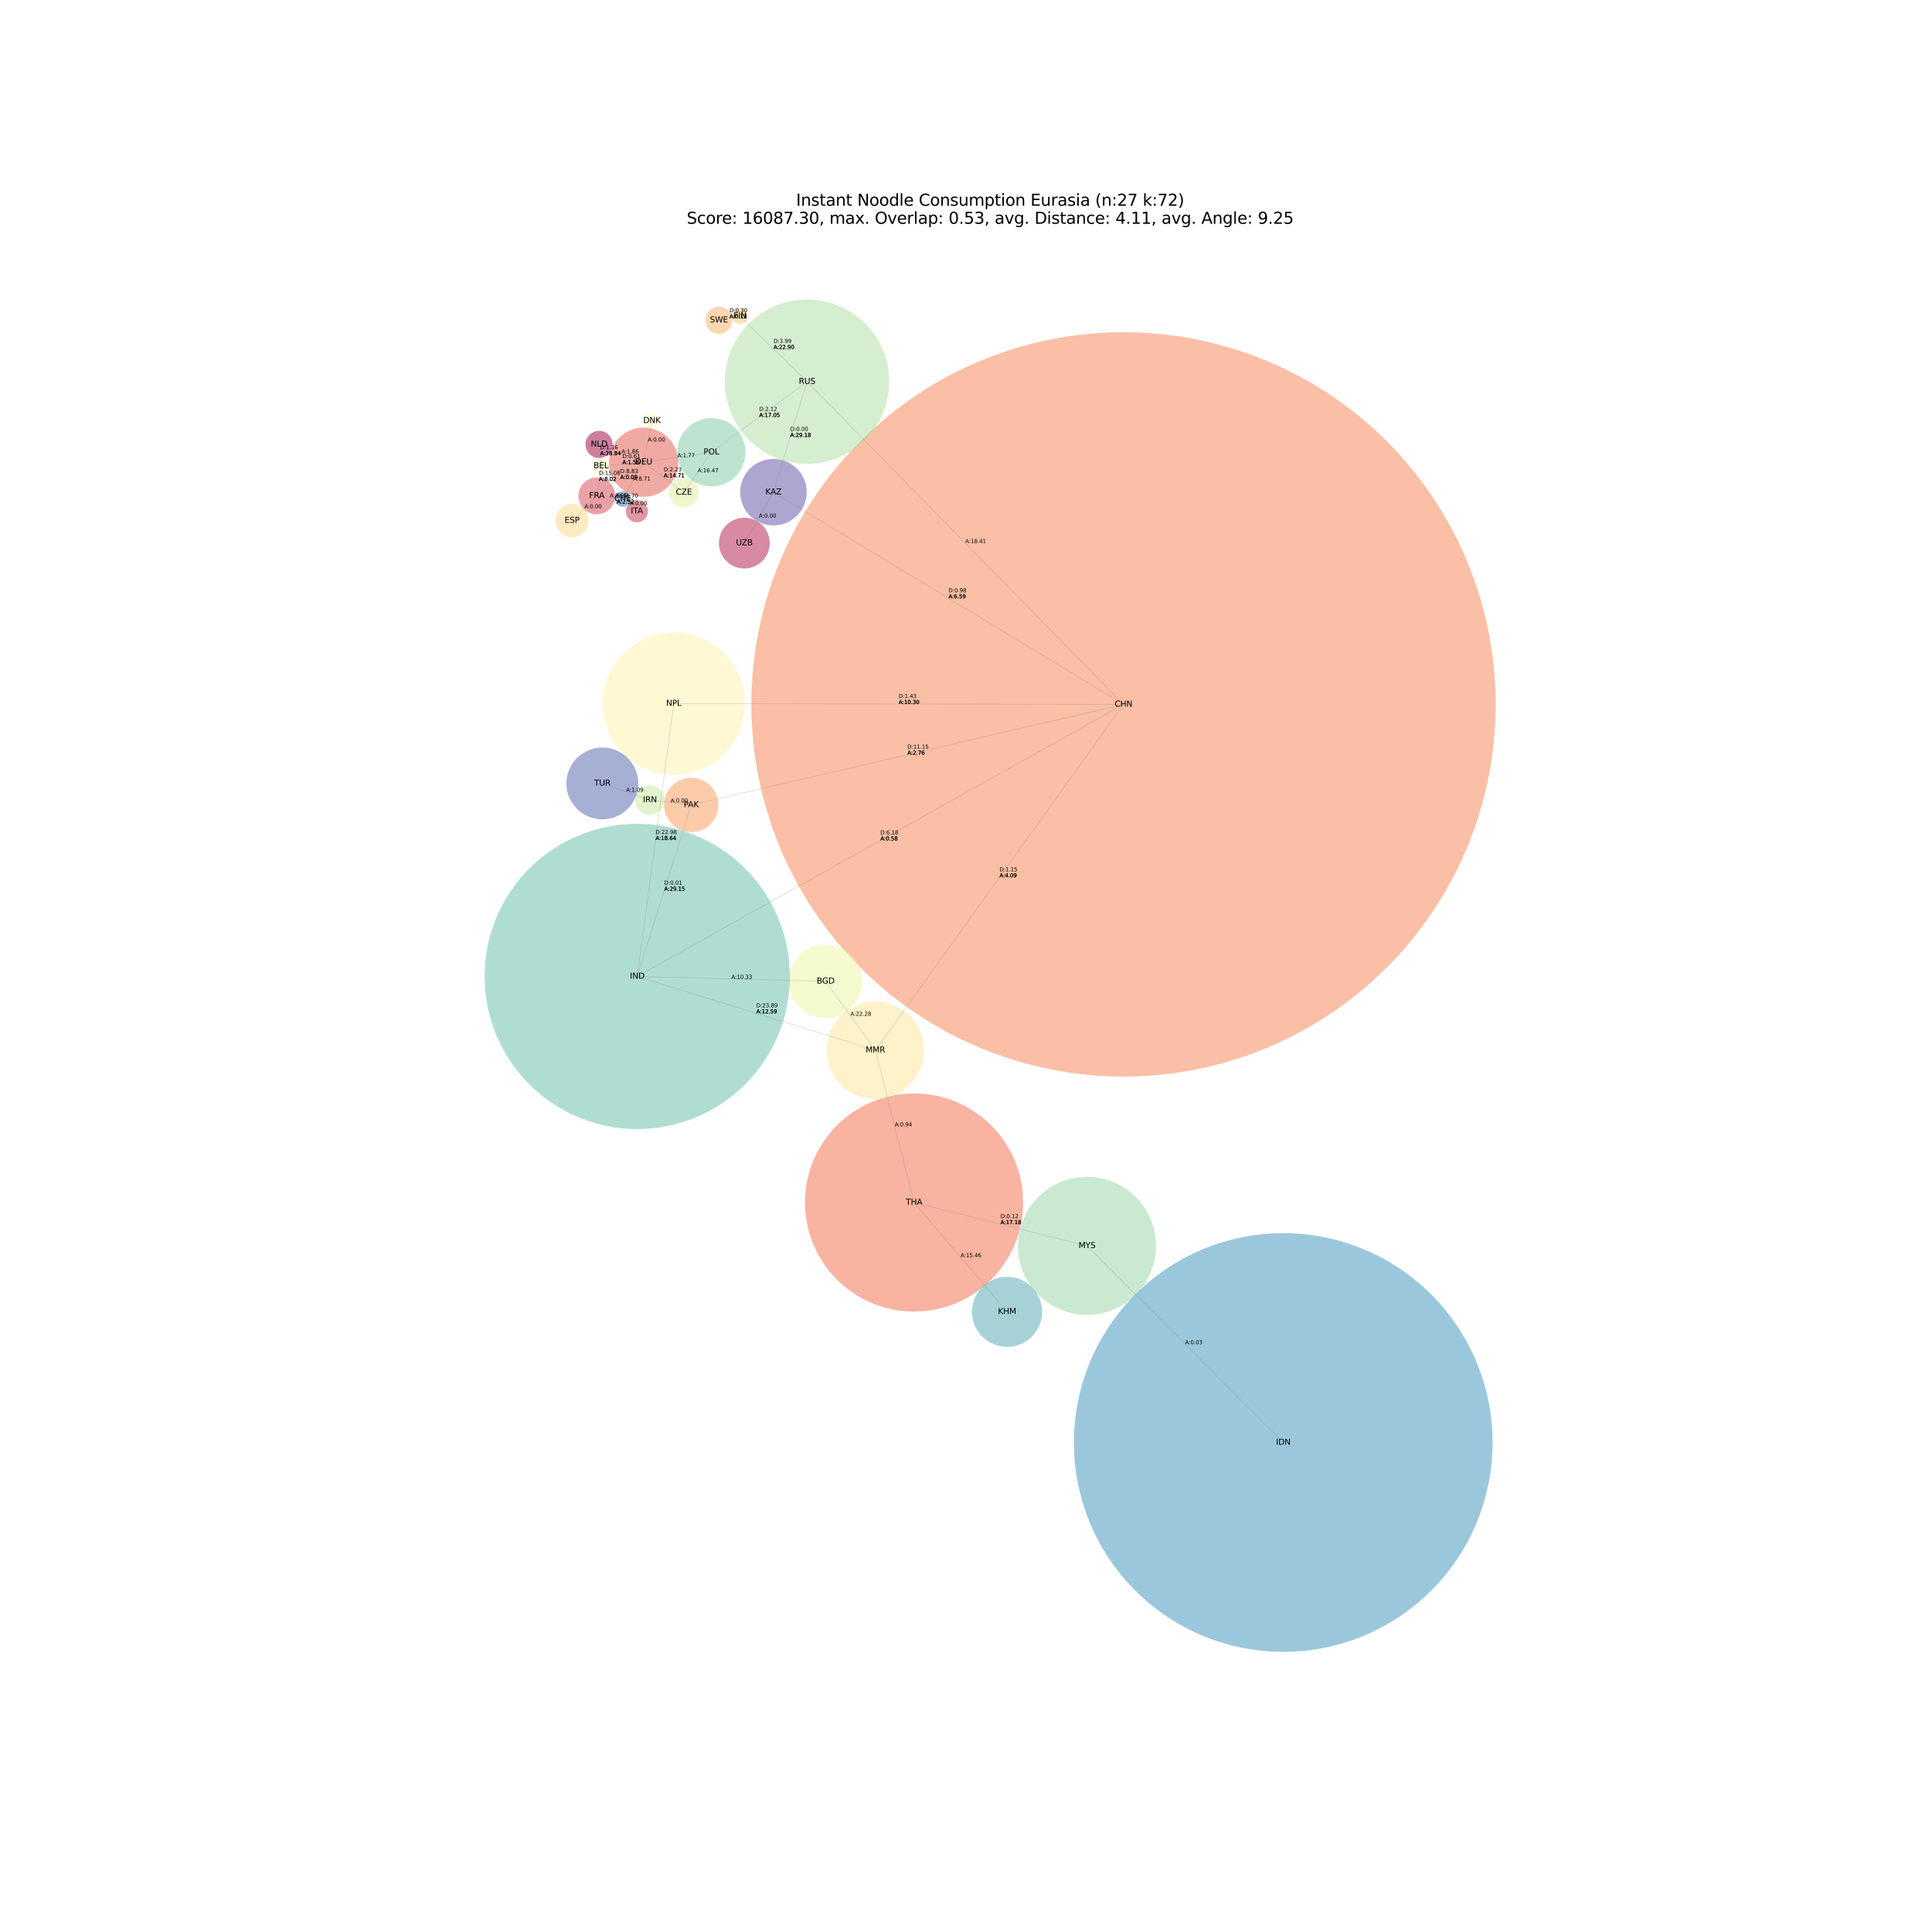 <?xml version="1.0" encoding="utf-8" standalone="no"?>
<!DOCTYPE svg PUBLIC "-//W3C//DTD SVG 1.1//EN"
  "http://www.w3.org/Graphics/SVG/1.1/DTD/svg11.dtd">
<svg xmlns:xlink="http://www.w3.org/1999/xlink" width="1440pt" height="1440pt" viewBox="0 0 1440 1440" xmlns="http://www.w3.org/2000/svg" version="1.1">
 <defs>
  <style type="text/css">*{stroke-linejoin: round; stroke-linecap: butt}</style>
 </defs>
 <g id="figure_1">
  <g id="patch_1">
   <path d="M 0 1440 
L 1440 1440 
L 1440 0 
L 0 0 
z
" style="fill: #ffffff"/>
  </g>
  <g id="axes_1">
   <g id="patch_2">
    <path d="M 446.541 341.369 
C 449.225 341.369 451.799 340.302 453.697 338.404 
C 455.595 336.506 456.662 333.932 456.662 331.248 
C 456.662 328.563 455.595 325.989 453.697 324.091 
C 451.799 322.193 449.225 321.126 446.541 321.126 
C 443.856 321.126 441.282 322.193 439.384 324.091 
C 437.486 325.989 436.419 328.563 436.419 331.248 
C 436.419 333.932 437.486 336.506 439.384 338.404 
C 441.282 340.302 443.856 341.369 446.541 341.369 
z
" clip-path="url(#p844a913cf8)" style="fill: #9e0142; opacity: 0.5"/>
   </g>
   <g id="patch_3">
    <path d="M 554.787 423.724 
C 559.808 423.724 564.625 421.728 568.176 418.178 
C 571.727 414.627 573.722 409.81 573.722 404.789 
C 573.722 399.767 571.727 394.95 568.176 391.4 
C 564.625 387.849 559.808 385.854 554.787 385.854 
C 549.765 385.854 544.949 387.849 541.398 391.4 
C 537.847 394.95 535.852 399.767 535.852 404.789 
C 535.852 409.81 537.847 414.627 541.398 418.178 
C 544.949 421.728 549.765 423.724 554.787 423.724 
z
" clip-path="url(#p844a913cf8)" style="fill: #b11747; opacity: 0.5"/>
   </g>
   <g id="patch_4">
    <path d="M 474.699 389.347 
C 476.891 389.347 478.993 388.477 480.543 386.927 
C 482.093 385.377 482.963 383.275 482.963 381.084 
C 482.963 378.892 482.093 376.79 480.543 375.24 
C 478.993 373.69 476.891 372.82 474.699 372.82 
C 472.508 372.82 470.406 373.69 468.856 375.24 
C 467.306 376.79 466.436 378.892 466.436 381.084 
C 466.436 383.275 467.306 385.377 468.856 386.927 
C 470.406 388.477 472.508 389.347 474.699 389.347 
z
" clip-path="url(#p844a913cf8)" style="fill: #c72e4c; opacity: 0.5"/>
   </g>
   <g id="patch_5">
    <path d="M 444.824 383.298 
C 448.459 383.298 451.945 381.854 454.515 379.285 
C 457.085 376.715 458.529 373.229 458.529 369.594 
C 458.529 365.96 457.085 362.474 454.515 359.904 
C 451.945 357.334 448.459 355.89 444.824 355.89 
C 441.19 355.89 437.704 357.334 435.134 359.904 
C 432.564 362.474 431.12 365.96 431.12 369.594 
C 431.12 373.229 432.564 376.715 435.134 379.285 
C 437.704 381.854 441.19 383.298 444.824 383.298 
z
" clip-path="url(#p844a913cf8)" style="fill: #d9444d; opacity: 0.5"/>
   </g>
   <g id="patch_6">
    <path d="M 479.74 370.305 
C 486.584 370.305 493.148 367.586 497.987 362.747 
C 502.826 357.908 505.544 351.344 505.544 344.501 
C 505.544 337.657 502.826 331.094 497.987 326.255 
C 493.148 321.416 486.584 318.697 479.74 318.697 
C 472.897 318.697 466.333 321.416 461.494 326.255 
C 456.655 331.094 453.937 337.657 453.937 344.501 
C 453.937 351.344 456.655 357.908 461.494 362.747 
C 466.333 367.586 472.897 370.305 479.74 370.305 
z
" clip-path="url(#p844a913cf8)" style="fill: #e55749; opacity: 0.5"/>
   </g>
   <g id="patch_7">
    <path d="M 681.296 977.547 
C 702.853 977.547 723.53 968.982 738.773 953.739 
C 754.016 938.496 762.58 917.819 762.58 896.262 
C 762.58 874.705 754.016 854.028 738.773 838.785 
C 723.53 823.542 702.853 814.977 681.296 814.977 
C 659.739 814.977 639.062 823.542 623.819 838.785 
C 608.576 854.028 600.011 874.705 600.011 896.262 
C 600.011 917.819 608.576 938.496 623.819 953.739 
C 639.062 968.982 659.739 977.547 681.296 977.547 
z
" clip-path="url(#p844a913cf8)" style="fill: #f26944; opacity: 0.5"/>
   </g>
   <g id="patch_8">
    <path d="M 837.414 802.414 
C 910.98 802.414 981.542 773.186 1033.561 721.167 
C 1085.58 669.149 1114.808 598.586 1114.808 525.02 
C 1114.808 451.454 1085.58 380.892 1033.561 328.873 
C 981.542 276.854 910.98 247.626 837.414 247.626 
C 763.848 247.626 693.285 276.854 641.267 328.873 
C 589.248 380.892 560.02 451.454 560.02 525.02 
C 560.02 598.586 589.248 669.149 641.267 721.167 
C 693.285 773.186 763.848 802.414 837.414 802.414 
z
" clip-path="url(#p844a913cf8)" style="fill: #f7814c; opacity: 0.5"/>
   </g>
   <g id="patch_9">
    <path d="M 515.192 620.191 
C 520.561 620.191 525.71 618.058 529.506 614.262 
C 533.302 610.466 535.435 605.317 535.435 599.949 
C 535.435 594.581 533.302 589.431 529.506 585.635 
C 525.71 581.839 520.561 579.707 515.192 579.707 
C 509.824 579.707 504.675 581.839 500.879 585.635 
C 497.083 589.431 494.95 594.581 494.95 599.949 
C 494.95 605.317 497.083 610.466 500.879 614.262 
C 504.675 618.058 509.824 620.191 515.192 620.191 
z
" clip-path="url(#p844a913cf8)" style="fill: #fa9857; opacity: 0.5"/>
   </g>
   <g id="patch_10">
    <path d="M 535.836 248.768 
C 538.52 248.768 541.094 247.702 542.992 245.804 
C 544.89 243.906 545.957 241.331 545.957 238.647 
C 545.957 235.963 544.89 233.388 542.992 231.49 
C 541.094 229.592 538.52 228.526 535.836 228.526 
C 533.152 228.526 530.577 229.592 528.679 231.49 
C 526.781 233.388 525.715 235.963 525.715 238.647 
C 525.715 241.331 526.781 243.906 528.679 245.804 
C 530.577 247.702 533.152 248.768 535.836 248.768 
z
" clip-path="url(#p844a913cf8)" style="fill: #fdb163; opacity: 0.5"/>
   </g>
   <g id="patch_11">
    <path d="M 551.578 241.563 
C 553.128 241.563 554.614 240.947 555.71 239.852 
C 556.806 238.756 557.422 237.269 557.422 235.72 
C 557.422 234.17 556.806 232.683 555.71 231.588 
C 554.614 230.492 553.128 229.876 551.578 229.876 
C 550.028 229.876 548.542 230.492 547.446 231.588 
C 546.35 232.683 545.735 234.17 545.735 235.72 
C 545.735 237.269 546.35 238.756 547.446 239.852 
C 548.542 240.947 550.028 241.563 551.578 241.563 
z
" clip-path="url(#p844a913cf8)" style="fill: #fdc574; opacity: 0.5"/>
   </g>
   <g id="patch_12">
    <path d="M 426.37 400.445 
C 429.657 400.445 432.811 399.139 435.135 396.814 
C 437.46 394.489 438.766 391.336 438.766 388.049 
C 438.766 384.761 437.46 381.608 435.135 379.284 
C 432.811 376.959 429.657 375.653 426.37 375.653 
C 423.083 375.653 419.929 376.959 417.605 379.284 
C 415.28 381.608 413.974 384.761 413.974 388.049 
C 413.974 391.336 415.28 394.489 417.605 396.814 
C 419.929 399.139 423.083 400.445 426.37 400.445 
z
" clip-path="url(#p844a913cf8)" style="fill: #fed884; opacity: 0.5"/>
   </g>
   <g id="patch_13">
    <path d="M 652.468 819.072 
C 662.084 819.072 671.307 815.252 678.106 808.452 
C 684.905 801.653 688.726 792.43 688.726 782.814 
C 688.726 773.199 684.905 763.976 678.106 757.176 
C 671.307 750.377 662.084 746.557 652.468 746.557 
C 642.852 746.557 633.629 750.377 626.83 757.176 
C 620.031 763.976 616.21 773.199 616.21 782.814 
C 616.21 792.43 620.031 801.653 626.83 808.452 
C 633.629 815.252 642.852 819.072 652.468 819.072 
z
" clip-path="url(#p844a913cf8)" style="fill: #fee797; opacity: 0.5"/>
   </g>
   <g id="patch_14">
    <path d="M 502.215 577.495 
C 516.29 577.495 529.792 571.903 539.745 561.95 
C 549.698 551.996 555.29 538.495 555.29 524.419 
C 555.29 510.344 549.698 496.842 539.745 486.889 
C 529.792 476.936 516.29 471.344 502.215 471.344 
C 488.139 471.344 474.637 476.936 464.684 486.889 
C 454.731 496.842 449.139 510.344 449.139 524.419 
C 449.139 538.495 454.731 551.996 464.684 561.95 
C 474.637 571.903 488.139 577.495 502.215 577.495 
z
" clip-path="url(#p844a913cf8)" style="fill: #fff3ac; opacity: 0.5"/>
   </g>
   <g id="patch_15">
    <path d="M 485.915 319.474 
C 487.465 319.474 488.951 318.858 490.047 317.763 
C 491.143 316.667 491.758 315.18 491.758 313.631 
C 491.758 312.081 491.143 310.595 490.047 309.499 
C 488.951 308.403 487.465 307.787 485.915 307.787 
C 484.365 307.787 482.879 308.403 481.783 309.499 
C 480.687 310.595 480.072 312.081 480.072 313.631 
C 480.072 315.18 480.687 316.667 481.783 317.763 
C 482.879 318.858 484.365 319.474 485.915 319.474 
z
" clip-path="url(#p844a913cf8)" style="fill: #ffffbe; opacity: 0.5"/>
   </g>
   <g id="patch_16">
    <path d="M 448.027 353.173 
C 449.577 353.173 451.063 352.557 452.159 351.461 
C 453.255 350.365 453.871 348.879 453.871 347.329 
C 453.871 345.779 453.255 344.293 452.159 343.197 
C 451.063 342.101 449.577 341.486 448.027 341.486 
C 446.477 341.486 444.991 342.101 443.895 343.197 
C 442.799 344.293 442.184 345.779 442.184 347.329 
C 442.184 348.879 442.799 350.365 443.895 351.461 
C 444.991 352.557 446.477 353.173 448.027 353.173 
z
" clip-path="url(#p844a913cf8)" style="fill: #f6fbb0; opacity: 0.5"/>
   </g>
   <g id="patch_17">
    <path d="M 615.327 758.836 
C 622.596 758.836 629.568 755.948 634.707 750.808 
C 639.847 745.669 642.735 738.697 642.735 731.428 
C 642.735 724.159 639.847 717.187 634.707 712.047 
C 629.568 706.908 622.596 704.02 615.327 704.02 
C 608.058 704.02 601.086 706.908 595.946 712.047 
C 590.807 717.187 587.919 724.159 587.919 731.428 
C 587.919 738.697 590.807 745.669 595.946 750.808 
C 601.086 755.948 608.058 758.836 615.327 758.836 
z
" clip-path="url(#p844a913cf8)" style="fill: #ecf7a1; opacity: 0.5"/>
   </g>
   <g id="patch_18">
    <path d="M 509.758 378 
C 512.658 378 515.438 376.848 517.489 374.798 
C 519.539 372.748 520.69 369.967 520.69 367.068 
C 520.69 364.169 519.539 361.388 517.489 359.338 
C 515.438 357.288 512.658 356.136 509.758 356.136 
C 506.859 356.136 504.078 357.288 502.028 359.338 
C 499.978 361.388 498.826 364.169 498.826 367.068 
C 498.826 369.967 499.978 372.748 502.028 374.798 
C 504.078 376.848 506.859 378 509.758 378 
z
" clip-path="url(#p844a913cf8)" style="fill: #ddf19a; opacity: 0.5"/>
   </g>
   <g id="patch_19">
    <path d="M 484.389 607.257 
C 487.288 607.257 490.069 606.105 492.119 604.055 
C 494.169 602.005 495.321 599.224 495.321 596.325 
C 495.321 593.426 494.169 590.645 492.119 588.595 
C 490.069 586.545 487.288 585.393 484.389 585.393 
C 481.49 585.393 478.709 586.545 476.659 588.595 
C 474.609 590.645 473.457 593.426 473.457 596.325 
C 473.457 599.224 474.609 602.005 476.659 604.055 
C 478.709 606.105 481.49 607.257 484.389 607.257 
z
" clip-path="url(#p844a913cf8)" style="fill: #c6e89f; opacity: 0.5"/>
   </g>
   <g id="patch_20">
    <path d="M 601.526 345.773 
C 617.779 345.773 633.369 339.316 644.862 327.823 
C 656.355 316.33 662.812 300.74 662.812 284.487 
C 662.812 268.233 656.355 252.643 644.862 241.15 
C 633.369 229.658 617.779 223.2 601.526 223.2 
C 585.272 223.2 569.683 229.658 558.19 241.15 
C 546.697 252.643 540.239 268.233 540.239 284.487 
C 540.239 300.74 546.697 316.33 558.19 327.823 
C 569.683 339.316 585.272 345.773 601.526 345.773 
z
" clip-path="url(#p844a913cf8)" style="fill: #aedea3; opacity: 0.5"/>
   </g>
   <g id="patch_21">
    <path d="M 810.185 980.029 
C 823.828 980.029 836.913 974.609 846.56 964.962 
C 856.207 955.315 861.627 942.229 861.627 928.587 
C 861.627 914.944 856.207 901.858 846.56 892.212 
C 836.913 882.565 823.828 877.145 810.185 877.145 
C 796.542 877.145 783.457 882.565 773.81 892.212 
C 764.163 901.858 758.743 914.944 758.743 928.587 
C 758.743 942.229 764.163 955.315 773.81 964.962 
C 783.457 974.609 796.542 980.029 810.185 980.029 
z
" clip-path="url(#p844a913cf8)" style="fill: #94d4a4; opacity: 0.5"/>
   </g>
   <g id="patch_22">
    <path d="M 530.22 362.539 
C 536.975 362.539 543.455 359.855 548.231 355.078 
C 553.008 350.302 555.691 343.823 555.691 337.068 
C 555.691 330.313 553.008 323.833 548.231 319.057 
C 543.455 314.28 536.975 311.597 530.22 311.597 
C 523.465 311.597 516.986 314.28 512.21 319.057 
C 507.433 323.833 504.749 330.313 504.749 337.068 
C 504.749 343.823 507.433 350.302 512.21 355.078 
C 516.986 359.855 523.465 362.539 530.22 362.539 
z
" clip-path="url(#p844a913cf8)" style="fill: #7ccaa5; opacity: 0.5"/>
   </g>
   <g id="patch_23">
    <path d="M 474.951 841.535 
C 505.121 841.535 534.059 829.548 555.392 808.215 
C 576.725 786.882 588.711 757.945 588.711 727.775 
C 588.711 697.606 576.725 668.668 555.392 647.335 
C 534.059 626.002 505.121 614.015 474.951 614.015 
C 444.782 614.015 415.844 626.002 394.511 647.335 
C 373.178 668.668 361.192 697.606 361.192 727.775 
C 361.192 757.945 373.178 786.882 394.511 808.215 
C 415.844 829.548 444.782 841.535 474.951 841.535 
z
" clip-path="url(#p844a913cf8)" style="fill: #62bda7; opacity: 0.5"/>
   </g>
   <g id="patch_24">
    <path d="M 750.596 1003.884 
C 757.526 1003.884 764.174 1001.13 769.074 996.23 
C 773.975 991.329 776.728 984.682 776.728 977.751 
C 776.728 970.821 773.975 964.173 769.074 959.273 
C 764.174 954.372 757.526 951.619 750.596 951.619 
C 743.665 951.619 737.018 954.372 732.117 959.273 
C 727.216 964.173 724.463 970.821 724.463 977.751 
C 724.463 984.682 727.216 991.329 732.117 996.23 
C 737.018 1001.13 743.665 1003.884 750.596 1003.884 
z
" clip-path="url(#p844a913cf8)" style="fill: #4ea7b0; opacity: 0.5"/>
   </g>
   <g id="patch_25">
    <path d="M 956.456 1231.2 
C 997.836 1231.2 1037.527 1214.759 1066.787 1185.499 
C 1096.047 1156.239 1112.488 1116.548 1112.488 1075.168 
C 1112.488 1033.788 1096.047 994.097 1066.787 964.837 
C 1037.527 935.577 997.836 919.136 956.456 919.136 
C 915.076 919.136 875.385 935.577 846.125 964.837 
C 816.865 994.097 800.424 1033.788 800.424 1075.168 
C 800.424 1116.548 816.865 1156.239 846.125 1185.499 
C 875.385 1214.759 915.076 1231.2 956.456 1231.2 
z
" clip-path="url(#p844a913cf8)" style="fill: #3990ba; opacity: 0.5"/>
   </g>
   <g id="patch_26">
    <path d="M 464.139 377.686 
C 465.688 377.686 467.175 377.071 468.27 375.975 
C 469.366 374.879 469.982 373.393 469.982 371.843 
C 469.982 370.293 469.366 368.807 468.27 367.711 
C 467.175 366.615 465.688 365.999 464.139 365.999 
C 462.589 365.999 461.102 366.615 460.007 367.711 
C 458.911 368.807 458.295 370.293 458.295 371.843 
C 458.295 373.393 458.911 374.879 460.007 375.975 
C 461.102 377.071 462.589 377.686 464.139 377.686 
z
" clip-path="url(#p844a913cf8)" style="fill: #3d79b6; opacity: 0.5"/>
   </g>
   <g id="patch_27">
    <path d="M 448.946 610.696 
C 456.048 610.696 462.859 607.875 467.881 602.853 
C 472.903 597.831 475.724 591.02 475.724 583.918 
C 475.724 576.817 472.903 570.005 467.881 564.983 
C 462.859 559.962 456.048 557.14 448.946 557.14 
C 441.844 557.14 435.033 559.962 430.011 564.983 
C 424.99 570.005 422.168 576.817 422.168 583.918 
C 422.168 591.02 424.99 597.831 430.011 602.853 
C 435.033 607.875 441.844 610.696 448.946 610.696 
z
" clip-path="url(#p844a913cf8)" style="fill: #4e63ac; opacity: 0.5"/>
   </g>
   <g id="patch_28">
    <path d="M 576.473 391.63 
C 583.047 391.63 589.354 389.018 594.003 384.369 
C 598.652 379.719 601.264 373.413 601.264 366.838 
C 601.264 360.263 598.652 353.957 594.003 349.308 
C 589.354 344.659 583.047 342.047 576.473 342.047 
C 569.898 342.047 563.591 344.659 558.942 349.308 
C 554.293 353.957 551.681 360.263 551.681 366.838 
C 551.681 373.413 554.293 379.719 558.942 384.369 
C 563.591 389.018 569.898 391.63 576.473 391.63 
z
" clip-path="url(#p844a913cf8)" style="fill: #5e4fa2; opacity: 0.5"/>
   </g>
   <g id="line2d_1">
    <path d="M 615.327 731.428 
L 474.951 727.775 
" clip-path="url(#p844a913cf8)" style="fill: none; stroke: #808080; stroke-opacity: 0.3; stroke-width: 0.5; stroke-linecap: square"/>
   </g>
   <g id="line2d_2">
    <path d="M 615.327 731.428 
L 652.468 782.814 
" clip-path="url(#p844a913cf8)" style="fill: none; stroke: #808080; stroke-opacity: 0.3; stroke-width: 0.5; stroke-linecap: square"/>
   </g>
   <g id="line2d_3">
    <path d="M 448.027 347.329 
L 444.824 369.594 
" clip-path="url(#p844a913cf8)" style="fill: none; stroke: #808080; stroke-opacity: 0.3; stroke-width: 0.5; stroke-linecap: square"/>
   </g>
   <g id="line2d_4">
    <path d="M 448.027 347.329 
L 479.74 344.501 
" clip-path="url(#p844a913cf8)" style="fill: none; stroke: #808080; stroke-opacity: 0.3; stroke-width: 0.5; stroke-linecap: square"/>
   </g>
   <g id="line2d_5">
    <path d="M 448.027 347.329 
L 446.541 331.248 
" clip-path="url(#p844a913cf8)" style="fill: none; stroke: #808080; stroke-opacity: 0.3; stroke-width: 0.5; stroke-linecap: square"/>
   </g>
   <g id="line2d_6">
    <path d="M 464.139 371.843 
L 444.824 369.594 
" clip-path="url(#p844a913cf8)" style="fill: none; stroke: #808080; stroke-opacity: 0.3; stroke-width: 0.5; stroke-linecap: square"/>
   </g>
   <g id="line2d_7">
    <path d="M 464.139 371.843 
L 479.74 344.501 
" clip-path="url(#p844a913cf8)" style="fill: none; stroke: #808080; stroke-opacity: 0.3; stroke-width: 0.5; stroke-linecap: square"/>
   </g>
   <g id="line2d_8">
    <path d="M 464.139 371.843 
L 474.699 381.084 
" clip-path="url(#p844a913cf8)" style="fill: none; stroke: #808080; stroke-opacity: 0.3; stroke-width: 0.5; stroke-linecap: square"/>
   </g>
   <g id="line2d_9">
    <path d="M 837.414 525.02 
L 474.951 727.775 
" clip-path="url(#p844a913cf8)" style="fill: none; stroke: #808080; stroke-opacity: 0.3; stroke-width: 0.5; stroke-linecap: square"/>
   </g>
   <g id="line2d_10">
    <path d="M 837.414 525.02 
L 576.473 366.838 
" clip-path="url(#p844a913cf8)" style="fill: none; stroke: #808080; stroke-opacity: 0.3; stroke-width: 0.5; stroke-linecap: square"/>
   </g>
   <g id="line2d_11">
    <path d="M 837.414 525.02 
L 652.468 782.814 
" clip-path="url(#p844a913cf8)" style="fill: none; stroke: #808080; stroke-opacity: 0.3; stroke-width: 0.5; stroke-linecap: square"/>
   </g>
   <g id="line2d_12">
    <path d="M 837.414 525.02 
L 502.215 524.419 
" clip-path="url(#p844a913cf8)" style="fill: none; stroke: #808080; stroke-opacity: 0.3; stroke-width: 0.5; stroke-linecap: square"/>
   </g>
   <g id="line2d_13">
    <path d="M 837.414 525.02 
L 515.192 599.949 
" clip-path="url(#p844a913cf8)" style="fill: none; stroke: #808080; stroke-opacity: 0.3; stroke-width: 0.5; stroke-linecap: square"/>
   </g>
   <g id="line2d_14">
    <path d="M 837.414 525.02 
L 601.526 284.487 
" clip-path="url(#p844a913cf8)" style="fill: none; stroke: #808080; stroke-opacity: 0.3; stroke-width: 0.5; stroke-linecap: square"/>
   </g>
   <g id="line2d_15">
    <path d="M 509.758 367.068 
L 479.74 344.501 
" clip-path="url(#p844a913cf8)" style="fill: none; stroke: #808080; stroke-opacity: 0.3; stroke-width: 0.5; stroke-linecap: square"/>
   </g>
   <g id="line2d_16">
    <path d="M 509.758 367.068 
L 530.22 337.068 
" clip-path="url(#p844a913cf8)" style="fill: none; stroke: #808080; stroke-opacity: 0.3; stroke-width: 0.5; stroke-linecap: square"/>
   </g>
   <g id="line2d_17">
    <path d="M 479.74 344.501 
L 485.915 313.631 
" clip-path="url(#p844a913cf8)" style="fill: none; stroke: #808080; stroke-opacity: 0.3; stroke-width: 0.5; stroke-linecap: square"/>
   </g>
   <g id="line2d_18">
    <path d="M 479.74 344.501 
L 444.824 369.594 
" clip-path="url(#p844a913cf8)" style="fill: none; stroke: #808080; stroke-opacity: 0.3; stroke-width: 0.5; stroke-linecap: square"/>
   </g>
   <g id="line2d_19">
    <path d="M 479.74 344.501 
L 446.541 331.248 
" clip-path="url(#p844a913cf8)" style="fill: none; stroke: #808080; stroke-opacity: 0.3; stroke-width: 0.5; stroke-linecap: square"/>
   </g>
   <g id="line2d_20">
    <path d="M 479.74 344.501 
L 530.22 337.068 
" clip-path="url(#p844a913cf8)" style="fill: none; stroke: #808080; stroke-opacity: 0.3; stroke-width: 0.5; stroke-linecap: square"/>
   </g>
   <g id="line2d_21">
    <path d="M 426.37 388.049 
L 444.824 369.594 
" clip-path="url(#p844a913cf8)" style="fill: none; stroke: #808080; stroke-opacity: 0.3; stroke-width: 0.5; stroke-linecap: square"/>
   </g>
   <g id="line2d_22">
    <path d="M 551.578 235.72 
L 601.526 284.487 
" clip-path="url(#p844a913cf8)" style="fill: none; stroke: #808080; stroke-opacity: 0.3; stroke-width: 0.5; stroke-linecap: square"/>
   </g>
   <g id="line2d_23">
    <path d="M 551.578 235.72 
L 535.836 238.647 
" clip-path="url(#p844a913cf8)" style="fill: none; stroke: #808080; stroke-opacity: 0.3; stroke-width: 0.5; stroke-linecap: square"/>
   </g>
   <g id="line2d_24">
    <path d="M 444.824 369.594 
L 474.699 381.084 
" clip-path="url(#p844a913cf8)" style="fill: none; stroke: #808080; stroke-opacity: 0.3; stroke-width: 0.5; stroke-linecap: square"/>
   </g>
   <g id="line2d_25">
    <path d="M 956.456 1075.168 
L 810.185 928.587 
" clip-path="url(#p844a913cf8)" style="fill: none; stroke: #808080; stroke-opacity: 0.3; stroke-width: 0.5; stroke-linecap: square"/>
   </g>
   <g id="line2d_26">
    <path d="M 474.951 727.775 
L 652.468 782.814 
" clip-path="url(#p844a913cf8)" style="fill: none; stroke: #808080; stroke-opacity: 0.3; stroke-width: 0.5; stroke-linecap: square"/>
   </g>
   <g id="line2d_27">
    <path d="M 474.951 727.775 
L 502.215 524.419 
" clip-path="url(#p844a913cf8)" style="fill: none; stroke: #808080; stroke-opacity: 0.3; stroke-width: 0.5; stroke-linecap: square"/>
   </g>
   <g id="line2d_28">
    <path d="M 474.951 727.775 
L 515.192 599.949 
" clip-path="url(#p844a913cf8)" style="fill: none; stroke: #808080; stroke-opacity: 0.3; stroke-width: 0.5; stroke-linecap: square"/>
   </g>
   <g id="line2d_29">
    <path d="M 484.389 596.325 
L 515.192 599.949 
" clip-path="url(#p844a913cf8)" style="fill: none; stroke: #808080; stroke-opacity: 0.3; stroke-width: 0.5; stroke-linecap: square"/>
   </g>
   <g id="line2d_30">
    <path d="M 484.389 596.325 
L 448.946 583.918 
" clip-path="url(#p844a913cf8)" style="fill: none; stroke: #808080; stroke-opacity: 0.3; stroke-width: 0.5; stroke-linecap: square"/>
   </g>
   <g id="line2d_31">
    <path d="M 750.596 977.751 
L 681.296 896.262 
" clip-path="url(#p844a913cf8)" style="fill: none; stroke: #808080; stroke-opacity: 0.3; stroke-width: 0.5; stroke-linecap: square"/>
   </g>
   <g id="line2d_32">
    <path d="M 576.473 366.838 
L 601.526 284.487 
" clip-path="url(#p844a913cf8)" style="fill: none; stroke: #808080; stroke-opacity: 0.3; stroke-width: 0.5; stroke-linecap: square"/>
   </g>
   <g id="line2d_33">
    <path d="M 576.473 366.838 
L 554.787 404.789 
" clip-path="url(#p844a913cf8)" style="fill: none; stroke: #808080; stroke-opacity: 0.3; stroke-width: 0.5; stroke-linecap: square"/>
   </g>
   <g id="line2d_34">
    <path d="M 652.468 782.814 
L 681.296 896.262 
" clip-path="url(#p844a913cf8)" style="fill: none; stroke: #808080; stroke-opacity: 0.3; stroke-width: 0.5; stroke-linecap: square"/>
   </g>
   <g id="line2d_35">
    <path d="M 810.185 928.587 
L 681.296 896.262 
" clip-path="url(#p844a913cf8)" style="fill: none; stroke: #808080; stroke-opacity: 0.3; stroke-width: 0.5; stroke-linecap: square"/>
   </g>
   <g id="line2d_36">
    <path d="M 530.22 337.068 
L 601.526 284.487 
" clip-path="url(#p844a913cf8)" style="fill: none; stroke: #808080; stroke-opacity: 0.3; stroke-width: 0.5; stroke-linecap: square"/>
   </g>
   <g id="text_1">
    <!-- NLD -->
    <g transform="translate(440.315 332.903) scale(0.06 -0.06)">
     <defs>
      <path id="DejaVuSans-4e" d="M 628 4666 
L 1478 4666 
L 3547 763 
L 3547 4666 
L 4159 4666 
L 4159 0 
L 3309 0 
L 1241 3903 
L 1241 0 
L 628 0 
L 628 4666 
z
" transform="scale(0.016)"/>
      <path id="DejaVuSans-4c" d="M 628 4666 
L 1259 4666 
L 1259 531 
L 3531 531 
L 3531 0 
L 628 0 
L 628 4666 
z
" transform="scale(0.016)"/>
      <path id="DejaVuSans-44" d="M 1259 4147 
L 1259 519 
L 2022 519 
Q 2988 519 3436 956 
Q 3884 1394 3884 2338 
Q 3884 3275 3436 3711 
Q 2988 4147 2022 4147 
L 1259 4147 
z
M 628 4666 
L 1925 4666 
Q 3281 4666 3915 4102 
Q 4550 3538 4550 2338 
Q 4550 1131 3912 565 
Q 3275 0 1925 0 
L 628 0 
L 628 4666 
z
" transform="scale(0.016)"/>
     </defs>
     <use xlink:href="#DejaVuSans-4e"/>
     <use xlink:href="#DejaVuSans-4c" x="74.805"/>
     <use xlink:href="#DejaVuSans-44" x="130.518"/>
    </g>
   </g>
   <g id="text_2">
    <!-- UZB -->
    <g transform="translate(548.53 406.444) scale(0.06 -0.06)">
     <defs>
      <path id="DejaVuSans-55" d="M 556 4666 
L 1191 4666 
L 1191 1831 
Q 1191 1081 1462 751 
Q 1734 422 2344 422 
Q 2950 422 3222 751 
Q 3494 1081 3494 1831 
L 3494 4666 
L 4128 4666 
L 4128 1753 
Q 4128 841 3676 375 
Q 3225 -91 2344 -91 
Q 1459 -91 1007 375 
Q 556 841 556 1753 
L 556 4666 
z
" transform="scale(0.016)"/>
      <path id="DejaVuSans-5a" d="M 359 4666 
L 4025 4666 
L 4025 4184 
L 1075 531 
L 4097 531 
L 4097 0 
L 288 0 
L 288 481 
L 3238 4134 
L 359 4134 
L 359 4666 
z
" transform="scale(0.016)"/>
      <path id="DejaVuSans-42" d="M 1259 2228 
L 1259 519 
L 2272 519 
Q 2781 519 3026 730 
Q 3272 941 3272 1375 
Q 3272 1813 3026 2020 
Q 2781 2228 2272 2228 
L 1259 2228 
z
M 1259 4147 
L 1259 2741 
L 2194 2741 
Q 2656 2741 2882 2914 
Q 3109 3088 3109 3444 
Q 3109 3797 2882 3972 
Q 2656 4147 2194 4147 
L 1259 4147 
z
M 628 4666 
L 2241 4666 
Q 2963 4666 3353 4366 
Q 3744 4066 3744 3513 
Q 3744 3084 3544 2831 
Q 3344 2578 2956 2516 
Q 3422 2416 3680 2098 
Q 3938 1781 3938 1306 
Q 3938 681 3513 340 
Q 3088 0 2303 0 
L 628 0 
L 628 4666 
z
" transform="scale(0.016)"/>
     </defs>
     <use xlink:href="#DejaVuSans-55"/>
     <use xlink:href="#DejaVuSans-5a" x="71.443"/>
     <use xlink:href="#DejaVuSans-42" x="139.949"/>
    </g>
   </g>
   <g id="text_3">
    <!-- ITA -->
    <g transform="translate(470.162 382.739) scale(0.06 -0.06)">
     <defs>
      <path id="DejaVuSans-49" d="M 628 4666 
L 1259 4666 
L 1259 0 
L 628 0 
L 628 4666 
z
" transform="scale(0.016)"/>
      <path id="DejaVuSans-54" d="M -19 4666 
L 3928 4666 
L 3928 4134 
L 2272 4134 
L 2272 0 
L 1638 0 
L 1638 4134 
L -19 4134 
L -19 4666 
z
" transform="scale(0.016)"/>
      <path id="DejaVuSans-41" d="M 2188 4044 
L 1331 1722 
L 3047 1722 
L 2188 4044 
z
M 1831 4666 
L 2547 4666 
L 4325 0 
L 3669 0 
L 3244 1197 
L 1141 1197 
L 716 0 
L 50 0 
L 1831 4666 
z
" transform="scale(0.016)"/>
     </defs>
     <use xlink:href="#DejaVuSans-49"/>
     <use xlink:href="#DejaVuSans-54" x="29.492"/>
     <use xlink:href="#DejaVuSans-41" x="82.826"/>
    </g>
   </g>
   <g id="text_4">
    <!-- FRA -->
    <g transform="translate(439.082 371.25) scale(0.06 -0.06)">
     <defs>
      <path id="DejaVuSans-46" d="M 628 4666 
L 3309 4666 
L 3309 4134 
L 1259 4134 
L 1259 2759 
L 3109 2759 
L 3109 2228 
L 1259 2228 
L 1259 0 
L 628 0 
L 628 4666 
z
" transform="scale(0.016)"/>
      <path id="DejaVuSans-52" d="M 2841 2188 
Q 3044 2119 3236 1894 
Q 3428 1669 3622 1275 
L 4263 0 
L 3584 0 
L 2988 1197 
Q 2756 1666 2539 1819 
Q 2322 1972 1947 1972 
L 1259 1972 
L 1259 0 
L 628 0 
L 628 4666 
L 2053 4666 
Q 2853 4666 3247 4331 
Q 3641 3997 3641 3322 
Q 3641 2881 3436 2590 
Q 3231 2300 2841 2188 
z
M 1259 4147 
L 1259 2491 
L 2053 2491 
Q 2509 2491 2742 2702 
Q 2975 2913 2975 3322 
Q 2975 3731 2742 3939 
Q 2509 4147 2053 4147 
L 1259 4147 
z
" transform="scale(0.016)"/>
     </defs>
     <use xlink:href="#DejaVuSans-46"/>
     <use xlink:href="#DejaVuSans-52" x="57.52"/>
     <use xlink:href="#DejaVuSans-41" x="123.002"/>
    </g>
   </g>
   <g id="text_5">
    <!-- DEU -->
    <g transform="translate(473.339 346.156) scale(0.06 -0.06)">
     <defs>
      <path id="DejaVuSans-45" d="M 628 4666 
L 3578 4666 
L 3578 4134 
L 1259 4134 
L 1259 2753 
L 3481 2753 
L 3481 2222 
L 1259 2222 
L 1259 531 
L 3634 531 
L 3634 0 
L 628 0 
L 628 4666 
z
" transform="scale(0.016)"/>
     </defs>
     <use xlink:href="#DejaVuSans-44"/>
     <use xlink:href="#DejaVuSans-45" x="77.002"/>
     <use xlink:href="#DejaVuSans-55" x="140.186"/>
    </g>
   </g>
   <g id="text_6">
    <!-- THA -->
    <g transform="translate(675.155 897.917) scale(0.06 -0.06)">
     <defs>
      <path id="DejaVuSans-48" d="M 628 4666 
L 1259 4666 
L 1259 2753 
L 3553 2753 
L 3553 4666 
L 4184 4666 
L 4184 0 
L 3553 0 
L 3553 2222 
L 1259 2222 
L 1259 0 
L 628 0 
L 628 4666 
z
" transform="scale(0.016)"/>
     </defs>
     <use xlink:href="#DejaVuSans-54"/>
     <use xlink:href="#DejaVuSans-48" x="61.084"/>
     <use xlink:href="#DejaVuSans-41" x="136.279"/>
    </g>
   </g>
   <g id="text_7">
    <!-- CHN -->
    <g transform="translate(830.819 526.676) scale(0.06 -0.06)">
     <defs>
      <path id="DejaVuSans-43" d="M 4122 4306 
L 4122 3641 
Q 3803 3938 3442 4084 
Q 3081 4231 2675 4231 
Q 1875 4231 1450 3742 
Q 1025 3253 1025 2328 
Q 1025 1406 1450 917 
Q 1875 428 2675 428 
Q 3081 428 3442 575 
Q 3803 722 4122 1019 
L 4122 359 
Q 3791 134 3420 21 
Q 3050 -91 2638 -91 
Q 1578 -91 968 557 
Q 359 1206 359 2328 
Q 359 3453 968 4101 
Q 1578 4750 2638 4750 
Q 3056 4750 3426 4639 
Q 3797 4528 4122 4306 
z
" transform="scale(0.016)"/>
     </defs>
     <use xlink:href="#DejaVuSans-43"/>
     <use xlink:href="#DejaVuSans-48" x="69.824"/>
     <use xlink:href="#DejaVuSans-4e" x="145.02"/>
    </g>
   </g>
   <g id="text_8">
    <!-- PAK -->
    <g transform="translate(509.555 601.605) scale(0.06 -0.06)">
     <defs>
      <path id="DejaVuSans-50" d="M 1259 4147 
L 1259 2394 
L 2053 2394 
Q 2494 2394 2734 2622 
Q 2975 2850 2975 3272 
Q 2975 3691 2734 3919 
Q 2494 4147 2053 4147 
L 1259 4147 
z
M 628 4666 
L 2053 4666 
Q 2838 4666 3239 4311 
Q 3641 3956 3641 3272 
Q 3641 2581 3239 2228 
Q 2838 1875 2053 1875 
L 1259 1875 
L 1259 0 
L 628 0 
L 628 4666 
z
" transform="scale(0.016)"/>
      <path id="DejaVuSans-4b" d="M 628 4666 
L 1259 4666 
L 1259 2694 
L 3353 4666 
L 4166 4666 
L 1850 2491 
L 4331 0 
L 3500 0 
L 1259 2247 
L 1259 0 
L 628 0 
L 628 4666 
z
" transform="scale(0.016)"/>
     </defs>
     <use xlink:href="#DejaVuSans-50"/>
     <use xlink:href="#DejaVuSans-41" x="53.928"/>
     <use xlink:href="#DejaVuSans-4b" x="122.336"/>
    </g>
   </g>
   <g id="text_9">
    <!-- SWE -->
    <g transform="translate(529.069 240.303) scale(0.06 -0.06)">
     <defs>
      <path id="DejaVuSans-53" d="M 3425 4513 
L 3425 3897 
Q 3066 4069 2747 4153 
Q 2428 4238 2131 4238 
Q 1616 4238 1336 4038 
Q 1056 3838 1056 3469 
Q 1056 3159 1242 3001 
Q 1428 2844 1947 2747 
L 2328 2669 
Q 3034 2534 3370 2195 
Q 3706 1856 3706 1288 
Q 3706 609 3251 259 
Q 2797 -91 1919 -91 
Q 1588 -91 1214 -16 
Q 841 59 441 206 
L 441 856 
Q 825 641 1194 531 
Q 1563 422 1919 422 
Q 2459 422 2753 634 
Q 3047 847 3047 1241 
Q 3047 1584 2836 1778 
Q 2625 1972 2144 2069 
L 1759 2144 
Q 1053 2284 737 2584 
Q 422 2884 422 3419 
Q 422 4038 858 4394 
Q 1294 4750 2059 4750 
Q 2388 4750 2728 4690 
Q 3069 4631 3425 4513 
z
" transform="scale(0.016)"/>
      <path id="DejaVuSans-57" d="M 213 4666 
L 850 4666 
L 1831 722 
L 2809 4666 
L 3519 4666 
L 4500 722 
L 5478 4666 
L 6119 4666 
L 4947 0 
L 4153 0 
L 3169 4050 
L 2175 0 
L 1381 0 
L 213 4666 
z
" transform="scale(0.016)"/>
     </defs>
     <use xlink:href="#DejaVuSans-53"/>
     <use xlink:href="#DejaVuSans-57" x="63.477"/>
     <use xlink:href="#DejaVuSans-45" x="162.354"/>
    </g>
   </g>
   <g id="text_10">
    <!-- FIN -->
    <g transform="translate(546.723 237.375) scale(0.06 -0.06)">
     <use xlink:href="#DejaVuSans-46"/>
     <use xlink:href="#DejaVuSans-49" x="57.52"/>
     <use xlink:href="#DejaVuSans-4e" x="87.012"/>
    </g>
   </g>
   <g id="text_11">
    <!-- ESP -->
    <g transform="translate(420.761 389.705) scale(0.06 -0.06)">
     <use xlink:href="#DejaVuSans-45"/>
     <use xlink:href="#DejaVuSans-53" x="63.184"/>
     <use xlink:href="#DejaVuSans-50" x="126.66"/>
    </g>
   </g>
   <g id="text_12">
    <!-- MMR -->
    <g transform="translate(645.207 784.47) scale(0.06 -0.06)">
     <defs>
      <path id="DejaVuSans-4d" d="M 628 4666 
L 1569 4666 
L 2759 1491 
L 3956 4666 
L 4897 4666 
L 4897 0 
L 4281 0 
L 4281 4097 
L 3078 897 
L 2444 897 
L 1241 4097 
L 1241 0 
L 628 0 
L 628 4666 
z
" transform="scale(0.016)"/>
     </defs>
     <use xlink:href="#DejaVuSans-4d"/>
     <use xlink:href="#DejaVuSans-4d" x="86.279"/>
     <use xlink:href="#DejaVuSans-52" x="172.559"/>
    </g>
   </g>
   <g id="text_13">
    <!-- NPL -->
    <g transform="translate(496.49 526.075) scale(0.06 -0.06)">
     <use xlink:href="#DejaVuSans-4e"/>
     <use xlink:href="#DejaVuSans-50" x="74.805"/>
     <use xlink:href="#DejaVuSans-4c" x="135.107"/>
    </g>
   </g>
   <g id="text_14">
    <!-- DNK -->
    <g transform="translate(479.393 315.286) scale(0.06 -0.06)">
     <use xlink:href="#DejaVuSans-44"/>
     <use xlink:href="#DejaVuSans-4e" x="77.002"/>
     <use xlink:href="#DejaVuSans-4b" x="151.807"/>
    </g>
   </g>
   <g id="text_15">
    <!-- BEL -->
    <g transform="translate(442.402 348.985) scale(0.06 -0.06)">
     <use xlink:href="#DejaVuSans-42"/>
     <use xlink:href="#DejaVuSans-45" x="68.604"/>
     <use xlink:href="#DejaVuSans-4c" x="131.787"/>
    </g>
   </g>
   <g id="text_16">
    <!-- BGD -->
    <g transform="translate(608.687 733.083) scale(0.06 -0.06)">
     <defs>
      <path id="DejaVuSans-47" d="M 3809 666 
L 3809 1919 
L 2778 1919 
L 2778 2438 
L 4434 2438 
L 4434 434 
Q 4069 175 3628 42 
Q 3188 -91 2688 -91 
Q 1594 -91 976 548 
Q 359 1188 359 2328 
Q 359 3472 976 4111 
Q 1594 4750 2688 4750 
Q 3144 4750 3555 4637 
Q 3966 4525 4313 4306 
L 4313 3634 
Q 3963 3931 3569 4081 
Q 3175 4231 2741 4231 
Q 1884 4231 1454 3753 
Q 1025 3275 1025 2328 
Q 1025 1384 1454 906 
Q 1884 428 2741 428 
Q 3075 428 3337 486 
Q 3600 544 3809 666 
z
" transform="scale(0.016)"/>
     </defs>
     <use xlink:href="#DejaVuSans-42"/>
     <use xlink:href="#DejaVuSans-47" x="66.854"/>
     <use xlink:href="#DejaVuSans-44" x="144.344"/>
    </g>
   </g>
   <g id="text_17">
    <!-- CZE -->
    <g transform="translate(503.713 368.724) scale(0.06 -0.06)">
     <use xlink:href="#DejaVuSans-43"/>
     <use xlink:href="#DejaVuSans-5a" x="69.824"/>
     <use xlink:href="#DejaVuSans-45" x="138.33"/>
    </g>
   </g>
   <g id="text_18">
    <!-- IRN -->
    <g transform="translate(479.175 597.981) scale(0.06 -0.06)">
     <use xlink:href="#DejaVuSans-49"/>
     <use xlink:href="#DejaVuSans-52" x="29.492"/>
     <use xlink:href="#DejaVuSans-4e" x="98.975"/>
    </g>
   </g>
   <g id="text_19">
    <!-- RUS -->
    <g transform="translate(595.341 286.142) scale(0.06 -0.06)">
     <use xlink:href="#DejaVuSans-52"/>
     <use xlink:href="#DejaVuSans-55" x="69.482"/>
     <use xlink:href="#DejaVuSans-53" x="142.676"/>
    </g>
   </g>
   <g id="text_20">
    <!-- MYS -->
    <g transform="translate(803.86 930.242) scale(0.06 -0.06)">
     <defs>
      <path id="DejaVuSans-59" d="M -13 4666 
L 666 4666 
L 1959 2747 
L 3244 4666 
L 3922 4666 
L 2272 2222 
L 2272 0 
L 1638 0 
L 1638 2222 
L -13 4666 
z
" transform="scale(0.016)"/>
     </defs>
     <use xlink:href="#DejaVuSans-4d"/>
     <use xlink:href="#DejaVuSans-59" x="86.279"/>
     <use xlink:href="#DejaVuSans-53" x="147.363"/>
    </g>
   </g>
   <g id="text_21">
    <!-- POL -->
    <g transform="translate(524.378 338.723) scale(0.06 -0.06)">
     <defs>
      <path id="DejaVuSans-4f" d="M 2522 4238 
Q 1834 4238 1429 3725 
Q 1025 3213 1025 2328 
Q 1025 1447 1429 934 
Q 1834 422 2522 422 
Q 3209 422 3611 934 
Q 4013 1447 4013 2328 
Q 4013 3213 3611 3725 
Q 3209 4238 2522 4238 
z
M 2522 4750 
Q 3503 4750 4090 4092 
Q 4678 3434 4678 2328 
Q 4678 1225 4090 567 
Q 3503 -91 2522 -91 
Q 1538 -91 948 565 
Q 359 1222 359 2328 
Q 359 3434 948 4092 
Q 1538 4750 2522 4750 
z
" transform="scale(0.016)"/>
     </defs>
     <use xlink:href="#DejaVuSans-50"/>
     <use xlink:href="#DejaVuSans-4f" x="60.303"/>
     <use xlink:href="#DejaVuSans-4c" x="139.014"/>
    </g>
   </g>
   <g id="text_22">
    <!-- IND -->
    <g transform="translate(469.512 729.431) scale(0.06 -0.06)">
     <use xlink:href="#DejaVuSans-49"/>
     <use xlink:href="#DejaVuSans-4e" x="29.492"/>
     <use xlink:href="#DejaVuSans-44" x="104.297"/>
    </g>
   </g>
   <g id="text_23">
    <!-- KHM -->
    <g transform="translate(743.784 979.407) scale(0.06 -0.06)">
     <use xlink:href="#DejaVuSans-4b"/>
     <use xlink:href="#DejaVuSans-48" x="65.576"/>
     <use xlink:href="#DejaVuSans-4d" x="140.771"/>
    </g>
   </g>
   <g id="text_24">
    <!-- IDN -->
    <g transform="translate(951.017 1076.824) scale(0.06 -0.06)">
     <use xlink:href="#DejaVuSans-49"/>
     <use xlink:href="#DejaVuSans-44" x="29.492"/>
     <use xlink:href="#DejaVuSans-4e" x="106.494"/>
    </g>
   </g>
   <g id="text_25">
    <!-- CHE -->
    <g transform="translate(457.892 373.499) scale(0.06 -0.06)">
     <use xlink:href="#DejaVuSans-43"/>
     <use xlink:href="#DejaVuSans-48" x="69.824"/>
     <use xlink:href="#DejaVuSans-45" x="145.02"/>
    </g>
   </g>
   <g id="text_26">
    <!-- TUR -->
    <g transform="translate(442.834 585.574) scale(0.06 -0.06)">
     <use xlink:href="#DejaVuSans-54"/>
     <use xlink:href="#DejaVuSans-55" x="61.084"/>
     <use xlink:href="#DejaVuSans-52" x="134.277"/>
    </g>
   </g>
   <g id="text_27">
    <!-- KAZ -->
    <g transform="translate(570.451 368.494) scale(0.06 -0.06)">
     <use xlink:href="#DejaVuSans-4b"/>
     <use xlink:href="#DejaVuSans-41" x="63.826"/>
     <use xlink:href="#DejaVuSans-5a" x="132.234"/>
    </g>
   </g>
   <g id="text_28">
    <!-- A:10.33 -->
    <g transform="translate(545.139 729.601) scale(0.04 -0.04)">
     <defs>
      <path id="DejaVuSans-3a" d="M 750 794 
L 1409 794 
L 1409 0 
L 750 0 
L 750 794 
z
M 750 3309 
L 1409 3309 
L 1409 2516 
L 750 2516 
L 750 3309 
z
" transform="scale(0.016)"/>
      <path id="DejaVuSans-31" d="M 794 531 
L 1825 531 
L 1825 4091 
L 703 3866 
L 703 4441 
L 1819 4666 
L 2450 4666 
L 2450 531 
L 3481 531 
L 3481 0 
L 794 0 
L 794 531 
z
" transform="scale(0.016)"/>
      <path id="DejaVuSans-30" d="M 2034 4250 
Q 1547 4250 1301 3770 
Q 1056 3291 1056 2328 
Q 1056 1369 1301 889 
Q 1547 409 2034 409 
Q 2525 409 2770 889 
Q 3016 1369 3016 2328 
Q 3016 3291 2770 3770 
Q 2525 4250 2034 4250 
z
M 2034 4750 
Q 2819 4750 3233 4129 
Q 3647 3509 3647 2328 
Q 3647 1150 3233 529 
Q 2819 -91 2034 -91 
Q 1250 -91 836 529 
Q 422 1150 422 2328 
Q 422 3509 836 4129 
Q 1250 4750 2034 4750 
z
" transform="scale(0.016)"/>
      <path id="DejaVuSans-2e" d="M 684 794 
L 1344 794 
L 1344 0 
L 684 0 
L 684 794 
z
" transform="scale(0.016)"/>
      <path id="DejaVuSans-33" d="M 2597 2516 
Q 3050 2419 3304 2112 
Q 3559 1806 3559 1356 
Q 3559 666 3084 287 
Q 2609 -91 1734 -91 
Q 1441 -91 1130 -33 
Q 819 25 488 141 
L 488 750 
Q 750 597 1062 519 
Q 1375 441 1716 441 
Q 2309 441 2620 675 
Q 2931 909 2931 1356 
Q 2931 1769 2642 2001 
Q 2353 2234 1838 2234 
L 1294 2234 
L 1294 2753 
L 1863 2753 
Q 2328 2753 2575 2939 
Q 2822 3125 2822 3475 
Q 2822 3834 2567 4026 
Q 2313 4219 1838 4219 
Q 1578 4219 1281 4162 
Q 984 4106 628 3988 
L 628 4550 
Q 988 4650 1302 4700 
Q 1616 4750 1894 4750 
Q 2613 4750 3031 4423 
Q 3450 4097 3450 3541 
Q 3450 3153 3228 2886 
Q 3006 2619 2597 2516 
z
" transform="scale(0.016)"/>
     </defs>
     <use xlink:href="#DejaVuSans-41"/>
     <use xlink:href="#DejaVuSans-3a" x="66.658"/>
     <use xlink:href="#DejaVuSans-31" x="100.35"/>
     <use xlink:href="#DejaVuSans-30" x="163.973"/>
     <use xlink:href="#DejaVuSans-2e" x="227.596"/>
     <use xlink:href="#DejaVuSans-33" x="259.383"/>
     <use xlink:href="#DejaVuSans-33" x="323.006"/>
    </g>
   </g>
   <g id="text_29">
    <!-- A:22.28 -->
    <g transform="translate(633.898 757.121) scale(0.04 -0.04)">
     <defs>
      <path id="DejaVuSans-32" d="M 1228 531 
L 3431 531 
L 3431 0 
L 469 0 
L 469 531 
Q 828 903 1448 1529 
Q 2069 2156 2228 2338 
Q 2531 2678 2651 2914 
Q 2772 3150 2772 3378 
Q 2772 3750 2511 3984 
Q 2250 4219 1831 4219 
Q 1534 4219 1204 4116 
Q 875 4013 500 3803 
L 500 4441 
Q 881 4594 1212 4672 
Q 1544 4750 1819 4750 
Q 2544 4750 2975 4387 
Q 3406 4025 3406 3419 
Q 3406 3131 3298 2873 
Q 3191 2616 2906 2266 
Q 2828 2175 2409 1742 
Q 1991 1309 1228 531 
z
" transform="scale(0.016)"/>
      <path id="DejaVuSans-38" d="M 2034 2216 
Q 1584 2216 1326 1975 
Q 1069 1734 1069 1313 
Q 1069 891 1326 650 
Q 1584 409 2034 409 
Q 2484 409 2743 651 
Q 3003 894 3003 1313 
Q 3003 1734 2745 1975 
Q 2488 2216 2034 2216 
z
M 1403 2484 
Q 997 2584 770 2862 
Q 544 3141 544 3541 
Q 544 4100 942 4425 
Q 1341 4750 2034 4750 
Q 2731 4750 3128 4425 
Q 3525 4100 3525 3541 
Q 3525 3141 3298 2862 
Q 3072 2584 2669 2484 
Q 3125 2378 3379 2068 
Q 3634 1759 3634 1313 
Q 3634 634 3220 271 
Q 2806 -91 2034 -91 
Q 1263 -91 848 271 
Q 434 634 434 1313 
Q 434 1759 690 2068 
Q 947 2378 1403 2484 
z
M 1172 3481 
Q 1172 3119 1398 2916 
Q 1625 2713 2034 2713 
Q 2441 2713 2670 2916 
Q 2900 3119 2900 3481 
Q 2900 3844 2670 4047 
Q 2441 4250 2034 4250 
Q 1625 4250 1398 4047 
Q 1172 3844 1172 3481 
z
" transform="scale(0.016)"/>
     </defs>
     <use xlink:href="#DejaVuSans-41"/>
     <use xlink:href="#DejaVuSans-3a" x="66.658"/>
     <use xlink:href="#DejaVuSans-32" x="100.35"/>
     <use xlink:href="#DejaVuSans-32" x="163.973"/>
     <use xlink:href="#DejaVuSans-2e" x="227.596"/>
     <use xlink:href="#DejaVuSans-32" x="259.383"/>
     <use xlink:href="#DejaVuSans-38" x="323.006"/>
    </g>
   </g>
   <g id="text_30">
    <!-- D:15.08 -->
    <g transform="translate(446.426 353.983) scale(0.04 -0.04)">
     <defs>
      <path id="DejaVuSans-35" d="M 691 4666 
L 3169 4666 
L 3169 4134 
L 1269 4134 
L 1269 2991 
Q 1406 3038 1543 3061 
Q 1681 3084 1819 3084 
Q 2600 3084 3056 2656 
Q 3513 2228 3513 1497 
Q 3513 744 3044 326 
Q 2575 -91 1722 -91 
Q 1428 -91 1123 -41 
Q 819 9 494 109 
L 494 744 
Q 775 591 1075 516 
Q 1375 441 1709 441 
Q 2250 441 2565 725 
Q 2881 1009 2881 1497 
Q 2881 1984 2565 2268 
Q 2250 2553 1709 2553 
Q 1456 2553 1204 2497 
Q 953 2441 691 2322 
L 691 4666 
z
" transform="scale(0.016)"/>
     </defs>
     <use xlink:href="#DejaVuSans-44"/>
     <use xlink:href="#DejaVuSans-3a" x="77.002"/>
     <use xlink:href="#DejaVuSans-31" x="110.693"/>
     <use xlink:href="#DejaVuSans-35" x="174.316"/>
     <use xlink:href="#DejaVuSans-2e" x="237.939"/>
     <use xlink:href="#DejaVuSans-30" x="269.727"/>
     <use xlink:href="#DejaVuSans-38" x="333.35"/>
    </g>
    <!-- A:8.02 -->
    <g transform="translate(446.426 358.462) scale(0.04 -0.04)">
     <use xlink:href="#DejaVuSans-41"/>
     <use xlink:href="#DejaVuSans-3a" x="66.658"/>
     <use xlink:href="#DejaVuSans-38" x="100.35"/>
     <use xlink:href="#DejaVuSans-2e" x="163.973"/>
     <use xlink:href="#DejaVuSans-30" x="195.76"/>
     <use xlink:href="#DejaVuSans-32" x="259.383"/>
    </g>
   </g>
   <g id="text_31">
    <!-- A:8.02 -->
    <g transform="translate(446.426 358.462) scale(0.04 -0.04)">
     <use xlink:href="#DejaVuSans-41"/>
     <use xlink:href="#DejaVuSans-3a" x="66.658"/>
     <use xlink:href="#DejaVuSans-38" x="100.35"/>
     <use xlink:href="#DejaVuSans-2e" x="163.973"/>
     <use xlink:href="#DejaVuSans-30" x="195.76"/>
     <use xlink:href="#DejaVuSans-32" x="259.383"/>
    </g>
   </g>
   <g id="text_32">
    <!-- D:0.61 -->
    <g transform="translate(463.884 341.436) scale(0.04 -0.04)">
     <defs>
      <path id="DejaVuSans-36" d="M 2113 2584 
Q 1688 2584 1439 2293 
Q 1191 2003 1191 1497 
Q 1191 994 1439 701 
Q 1688 409 2113 409 
Q 2538 409 2786 701 
Q 3034 994 3034 1497 
Q 3034 2003 2786 2293 
Q 2538 2584 2113 2584 
z
M 3366 4563 
L 3366 3988 
Q 3128 4100 2886 4159 
Q 2644 4219 2406 4219 
Q 1781 4219 1451 3797 
Q 1122 3375 1075 2522 
Q 1259 2794 1537 2939 
Q 1816 3084 2150 3084 
Q 2853 3084 3261 2657 
Q 3669 2231 3669 1497 
Q 3669 778 3244 343 
Q 2819 -91 2113 -91 
Q 1303 -91 875 529 
Q 447 1150 447 2328 
Q 447 3434 972 4092 
Q 1497 4750 2381 4750 
Q 2619 4750 2861 4703 
Q 3103 4656 3366 4563 
z
" transform="scale(0.016)"/>
     </defs>
     <use xlink:href="#DejaVuSans-44"/>
     <use xlink:href="#DejaVuSans-3a" x="77.002"/>
     <use xlink:href="#DejaVuSans-30" x="110.693"/>
     <use xlink:href="#DejaVuSans-2e" x="174.316"/>
     <use xlink:href="#DejaVuSans-36" x="206.104"/>
     <use xlink:href="#DejaVuSans-31" x="269.727"/>
    </g>
    <!-- A:1.56 -->
    <g transform="translate(463.884 345.915) scale(0.04 -0.04)">
     <use xlink:href="#DejaVuSans-41"/>
     <use xlink:href="#DejaVuSans-3a" x="66.658"/>
     <use xlink:href="#DejaVuSans-31" x="100.35"/>
     <use xlink:href="#DejaVuSans-2e" x="163.973"/>
     <use xlink:href="#DejaVuSans-35" x="195.76"/>
     <use xlink:href="#DejaVuSans-36" x="259.383"/>
    </g>
   </g>
   <g id="text_33">
    <!-- A:1.56 -->
    <g transform="translate(463.884 345.915) scale(0.04 -0.04)">
     <use xlink:href="#DejaVuSans-41"/>
     <use xlink:href="#DejaVuSans-3a" x="66.658"/>
     <use xlink:href="#DejaVuSans-31" x="100.35"/>
     <use xlink:href="#DejaVuSans-2e" x="163.973"/>
     <use xlink:href="#DejaVuSans-35" x="195.76"/>
     <use xlink:href="#DejaVuSans-36" x="259.383"/>
    </g>
   </g>
   <g id="text_34">
    <!-- D:1.16 -->
    <g transform="translate(447.284 334.809) scale(0.04 -0.04)">
     <use xlink:href="#DejaVuSans-44"/>
     <use xlink:href="#DejaVuSans-3a" x="77.002"/>
     <use xlink:href="#DejaVuSans-31" x="110.693"/>
     <use xlink:href="#DejaVuSans-2e" x="174.316"/>
     <use xlink:href="#DejaVuSans-31" x="206.104"/>
     <use xlink:href="#DejaVuSans-36" x="269.727"/>
    </g>
    <!-- A:28.84 -->
    <g transform="translate(447.284 339.288) scale(0.04 -0.04)">
     <defs>
      <path id="DejaVuSans-34" d="M 2419 4116 
L 825 1625 
L 2419 1625 
L 2419 4116 
z
M 2253 4666 
L 3047 4666 
L 3047 1625 
L 3713 1625 
L 3713 1100 
L 3047 1100 
L 3047 0 
L 2419 0 
L 2419 1100 
L 313 1100 
L 313 1709 
L 2253 4666 
z
" transform="scale(0.016)"/>
     </defs>
     <use xlink:href="#DejaVuSans-41"/>
     <use xlink:href="#DejaVuSans-3a" x="66.658"/>
     <use xlink:href="#DejaVuSans-32" x="100.35"/>
     <use xlink:href="#DejaVuSans-38" x="163.973"/>
     <use xlink:href="#DejaVuSans-2e" x="227.596"/>
     <use xlink:href="#DejaVuSans-38" x="259.383"/>
     <use xlink:href="#DejaVuSans-34" x="323.006"/>
    </g>
   </g>
   <g id="text_35">
    <!-- A:28.84 -->
    <g transform="translate(447.284 339.288) scale(0.04 -0.04)">
     <use xlink:href="#DejaVuSans-41"/>
     <use xlink:href="#DejaVuSans-3a" x="66.658"/>
     <use xlink:href="#DejaVuSans-32" x="100.35"/>
     <use xlink:href="#DejaVuSans-38" x="163.973"/>
     <use xlink:href="#DejaVuSans-2e" x="227.596"/>
     <use xlink:href="#DejaVuSans-38" x="259.383"/>
     <use xlink:href="#DejaVuSans-34" x="323.006"/>
    </g>
   </g>
   <g id="text_36">
    <!-- A:8.95 -->
    <g transform="translate(454.481 370.719) scale(0.04 -0.04)">
     <defs>
      <path id="DejaVuSans-39" d="M 703 97 
L 703 672 
Q 941 559 1184 500 
Q 1428 441 1663 441 
Q 2288 441 2617 861 
Q 2947 1281 2994 2138 
Q 2813 1869 2534 1725 
Q 2256 1581 1919 1581 
Q 1219 1581 811 2004 
Q 403 2428 403 3163 
Q 403 3881 828 4315 
Q 1253 4750 1959 4750 
Q 2769 4750 3195 4129 
Q 3622 3509 3622 2328 
Q 3622 1225 3098 567 
Q 2575 -91 1691 -91 
Q 1453 -91 1209 -44 
Q 966 3 703 97 
z
M 1959 2075 
Q 2384 2075 2632 2365 
Q 2881 2656 2881 3163 
Q 2881 3666 2632 3958 
Q 2384 4250 1959 4250 
Q 1534 4250 1286 3958 
Q 1038 3666 1038 3163 
Q 1038 2656 1286 2365 
Q 1534 2075 1959 2075 
z
" transform="scale(0.016)"/>
     </defs>
     <use xlink:href="#DejaVuSans-41"/>
     <use xlink:href="#DejaVuSans-3a" x="66.658"/>
     <use xlink:href="#DejaVuSans-38" x="100.35"/>
     <use xlink:href="#DejaVuSans-2e" x="163.973"/>
     <use xlink:href="#DejaVuSans-39" x="195.76"/>
     <use xlink:href="#DejaVuSans-35" x="259.383"/>
    </g>
   </g>
   <g id="text_37">
    <!-- A:8.71 -->
    <g transform="translate(471.939 358.172) scale(0.04 -0.04)">
     <defs>
      <path id="DejaVuSans-37" d="M 525 4666 
L 3525 4666 
L 3525 4397 
L 1831 0 
L 1172 0 
L 2766 4134 
L 525 4134 
L 525 4666 
z
" transform="scale(0.016)"/>
     </defs>
     <use xlink:href="#DejaVuSans-41"/>
     <use xlink:href="#DejaVuSans-3a" x="66.658"/>
     <use xlink:href="#DejaVuSans-38" x="100.35"/>
     <use xlink:href="#DejaVuSans-2e" x="163.973"/>
     <use xlink:href="#DejaVuSans-37" x="195.76"/>
     <use xlink:href="#DejaVuSans-31" x="259.383"/>
    </g>
   </g>
   <g id="text_38">
    <!-- A:0.00 -->
    <g transform="translate(469.419 376.463) scale(0.04 -0.04)">
     <use xlink:href="#DejaVuSans-41"/>
     <use xlink:href="#DejaVuSans-3a" x="66.658"/>
     <use xlink:href="#DejaVuSans-30" x="100.35"/>
     <use xlink:href="#DejaVuSans-2e" x="163.973"/>
     <use xlink:href="#DejaVuSans-30" x="195.76"/>
     <use xlink:href="#DejaVuSans-30" x="259.383"/>
    </g>
   </g>
   <g id="text_39">
    <!-- D:6.18 -->
    <g transform="translate(656.183 621.918) scale(0.04 -0.04)">
     <use xlink:href="#DejaVuSans-44"/>
     <use xlink:href="#DejaVuSans-3a" x="77.002"/>
     <use xlink:href="#DejaVuSans-36" x="110.693"/>
     <use xlink:href="#DejaVuSans-2e" x="174.316"/>
     <use xlink:href="#DejaVuSans-31" x="206.104"/>
     <use xlink:href="#DejaVuSans-38" x="269.727"/>
    </g>
    <!-- A:0.58 -->
    <g transform="translate(656.183 626.398) scale(0.04 -0.04)">
     <use xlink:href="#DejaVuSans-41"/>
     <use xlink:href="#DejaVuSans-3a" x="66.658"/>
     <use xlink:href="#DejaVuSans-30" x="100.35"/>
     <use xlink:href="#DejaVuSans-2e" x="163.973"/>
     <use xlink:href="#DejaVuSans-35" x="195.76"/>
     <use xlink:href="#DejaVuSans-38" x="259.383"/>
    </g>
   </g>
   <g id="text_40">
    <!-- A:0.58 -->
    <g transform="translate(656.183 626.398) scale(0.04 -0.04)">
     <use xlink:href="#DejaVuSans-41"/>
     <use xlink:href="#DejaVuSans-3a" x="66.658"/>
     <use xlink:href="#DejaVuSans-30" x="100.35"/>
     <use xlink:href="#DejaVuSans-2e" x="163.973"/>
     <use xlink:href="#DejaVuSans-35" x="195.76"/>
     <use xlink:href="#DejaVuSans-38" x="259.383"/>
    </g>
   </g>
   <g id="text_41">
    <!-- D:0.98 -->
    <g transform="translate(706.943 441.45) scale(0.04 -0.04)">
     <use xlink:href="#DejaVuSans-44"/>
     <use xlink:href="#DejaVuSans-3a" x="77.002"/>
     <use xlink:href="#DejaVuSans-30" x="110.693"/>
     <use xlink:href="#DejaVuSans-2e" x="174.316"/>
     <use xlink:href="#DejaVuSans-39" x="206.104"/>
     <use xlink:href="#DejaVuSans-38" x="269.727"/>
    </g>
    <!-- A:6.59 -->
    <g transform="translate(706.943 445.929) scale(0.04 -0.04)">
     <use xlink:href="#DejaVuSans-41"/>
     <use xlink:href="#DejaVuSans-3a" x="66.658"/>
     <use xlink:href="#DejaVuSans-36" x="100.35"/>
     <use xlink:href="#DejaVuSans-2e" x="163.973"/>
     <use xlink:href="#DejaVuSans-35" x="195.76"/>
     <use xlink:href="#DejaVuSans-39" x="259.383"/>
    </g>
   </g>
   <g id="text_42">
    <!-- A:6.59 -->
    <g transform="translate(706.943 445.929) scale(0.04 -0.04)">
     <use xlink:href="#DejaVuSans-41"/>
     <use xlink:href="#DejaVuSans-3a" x="66.658"/>
     <use xlink:href="#DejaVuSans-36" x="100.35"/>
     <use xlink:href="#DejaVuSans-2e" x="163.973"/>
     <use xlink:href="#DejaVuSans-35" x="195.76"/>
     <use xlink:href="#DejaVuSans-39" x="259.383"/>
    </g>
   </g>
   <g id="text_43">
    <!-- D:1.15 -->
    <g transform="translate(744.941 649.438) scale(0.04 -0.04)">
     <use xlink:href="#DejaVuSans-44"/>
     <use xlink:href="#DejaVuSans-3a" x="77.002"/>
     <use xlink:href="#DejaVuSans-31" x="110.693"/>
     <use xlink:href="#DejaVuSans-2e" x="174.316"/>
     <use xlink:href="#DejaVuSans-31" x="206.104"/>
     <use xlink:href="#DejaVuSans-35" x="269.727"/>
    </g>
    <!-- A:4.09 -->
    <g transform="translate(744.941 653.917) scale(0.04 -0.04)">
     <use xlink:href="#DejaVuSans-41"/>
     <use xlink:href="#DejaVuSans-3a" x="66.658"/>
     <use xlink:href="#DejaVuSans-34" x="100.35"/>
     <use xlink:href="#DejaVuSans-2e" x="163.973"/>
     <use xlink:href="#DejaVuSans-30" x="195.76"/>
     <use xlink:href="#DejaVuSans-39" x="259.383"/>
    </g>
   </g>
   <g id="text_44">
    <!-- A:4.09 -->
    <g transform="translate(744.941 653.917) scale(0.04 -0.04)">
     <use xlink:href="#DejaVuSans-41"/>
     <use xlink:href="#DejaVuSans-3a" x="66.658"/>
     <use xlink:href="#DejaVuSans-34" x="100.35"/>
     <use xlink:href="#DejaVuSans-2e" x="163.973"/>
     <use xlink:href="#DejaVuSans-30" x="195.76"/>
     <use xlink:href="#DejaVuSans-39" x="259.383"/>
    </g>
   </g>
   <g id="text_45">
    <!-- D:1.43 -->
    <g transform="translate(669.814 520.241) scale(0.04 -0.04)">
     <use xlink:href="#DejaVuSans-44"/>
     <use xlink:href="#DejaVuSans-3a" x="77.002"/>
     <use xlink:href="#DejaVuSans-31" x="110.693"/>
     <use xlink:href="#DejaVuSans-2e" x="174.316"/>
     <use xlink:href="#DejaVuSans-34" x="206.104"/>
     <use xlink:href="#DejaVuSans-33" x="269.727"/>
    </g>
    <!-- A:10.30 -->
    <g transform="translate(669.814 524.72) scale(0.04 -0.04)">
     <use xlink:href="#DejaVuSans-41"/>
     <use xlink:href="#DejaVuSans-3a" x="66.658"/>
     <use xlink:href="#DejaVuSans-31" x="100.35"/>
     <use xlink:href="#DejaVuSans-30" x="163.973"/>
     <use xlink:href="#DejaVuSans-2e" x="227.596"/>
     <use xlink:href="#DejaVuSans-33" x="259.383"/>
     <use xlink:href="#DejaVuSans-30" x="323.006"/>
    </g>
   </g>
   <g id="text_46">
    <!-- A:10.30 -->
    <g transform="translate(669.814 524.72) scale(0.04 -0.04)">
     <use xlink:href="#DejaVuSans-41"/>
     <use xlink:href="#DejaVuSans-3a" x="66.658"/>
     <use xlink:href="#DejaVuSans-31" x="100.35"/>
     <use xlink:href="#DejaVuSans-30" x="163.973"/>
     <use xlink:href="#DejaVuSans-2e" x="227.596"/>
     <use xlink:href="#DejaVuSans-33" x="259.383"/>
     <use xlink:href="#DejaVuSans-30" x="323.006"/>
    </g>
   </g>
   <g id="text_47">
    <!-- D:11.15 -->
    <g transform="translate(676.303 558.005) scale(0.04 -0.04)">
     <use xlink:href="#DejaVuSans-44"/>
     <use xlink:href="#DejaVuSans-3a" x="77.002"/>
     <use xlink:href="#DejaVuSans-31" x="110.693"/>
     <use xlink:href="#DejaVuSans-31" x="174.316"/>
     <use xlink:href="#DejaVuSans-2e" x="237.939"/>
     <use xlink:href="#DejaVuSans-31" x="269.727"/>
     <use xlink:href="#DejaVuSans-35" x="333.35"/>
    </g>
    <!-- A:2.76 -->
    <g transform="translate(676.303 562.484) scale(0.04 -0.04)">
     <use xlink:href="#DejaVuSans-41"/>
     <use xlink:href="#DejaVuSans-3a" x="66.658"/>
     <use xlink:href="#DejaVuSans-32" x="100.35"/>
     <use xlink:href="#DejaVuSans-2e" x="163.973"/>
     <use xlink:href="#DejaVuSans-37" x="195.76"/>
     <use xlink:href="#DejaVuSans-36" x="259.383"/>
    </g>
   </g>
   <g id="text_48">
    <!-- A:2.76 -->
    <g transform="translate(676.303 562.484) scale(0.04 -0.04)">
     <use xlink:href="#DejaVuSans-41"/>
     <use xlink:href="#DejaVuSans-3a" x="66.658"/>
     <use xlink:href="#DejaVuSans-32" x="100.35"/>
     <use xlink:href="#DejaVuSans-2e" x="163.973"/>
     <use xlink:href="#DejaVuSans-37" x="195.76"/>
     <use xlink:href="#DejaVuSans-36" x="259.383"/>
    </g>
   </g>
   <g id="text_49">
    <!-- A:18.41 -->
    <g transform="translate(719.47 404.753) scale(0.04 -0.04)">
     <use xlink:href="#DejaVuSans-41"/>
     <use xlink:href="#DejaVuSans-3a" x="66.658"/>
     <use xlink:href="#DejaVuSans-31" x="100.35"/>
     <use xlink:href="#DejaVuSans-38" x="163.973"/>
     <use xlink:href="#DejaVuSans-2e" x="227.596"/>
     <use xlink:href="#DejaVuSans-34" x="259.383"/>
     <use xlink:href="#DejaVuSans-31" x="323.006"/>
    </g>
   </g>
   <g id="text_50">
    <!-- D:2.23 -->
    <g transform="translate(494.749 351.305) scale(0.04 -0.04)">
     <use xlink:href="#DejaVuSans-44"/>
     <use xlink:href="#DejaVuSans-3a" x="77.002"/>
     <use xlink:href="#DejaVuSans-32" x="110.693"/>
     <use xlink:href="#DejaVuSans-2e" x="174.316"/>
     <use xlink:href="#DejaVuSans-32" x="206.104"/>
     <use xlink:href="#DejaVuSans-33" x="269.727"/>
    </g>
    <!-- A:14.71 -->
    <g transform="translate(494.749 355.784) scale(0.04 -0.04)">
     <use xlink:href="#DejaVuSans-41"/>
     <use xlink:href="#DejaVuSans-3a" x="66.658"/>
     <use xlink:href="#DejaVuSans-31" x="100.35"/>
     <use xlink:href="#DejaVuSans-34" x="163.973"/>
     <use xlink:href="#DejaVuSans-2e" x="227.596"/>
     <use xlink:href="#DejaVuSans-37" x="259.383"/>
     <use xlink:href="#DejaVuSans-31" x="323.006"/>
    </g>
   </g>
   <g id="text_51">
    <!-- A:14.71 -->
    <g transform="translate(494.749 355.784) scale(0.04 -0.04)">
     <use xlink:href="#DejaVuSans-41"/>
     <use xlink:href="#DejaVuSans-3a" x="66.658"/>
     <use xlink:href="#DejaVuSans-31" x="100.35"/>
     <use xlink:href="#DejaVuSans-34" x="163.973"/>
     <use xlink:href="#DejaVuSans-2e" x="227.596"/>
     <use xlink:href="#DejaVuSans-37" x="259.383"/>
     <use xlink:href="#DejaVuSans-31" x="323.006"/>
    </g>
   </g>
   <g id="text_52">
    <!-- A:16.47 -->
    <g transform="translate(519.989 352.068) scale(0.04 -0.04)">
     <use xlink:href="#DejaVuSans-41"/>
     <use xlink:href="#DejaVuSans-3a" x="66.658"/>
     <use xlink:href="#DejaVuSans-31" x="100.35"/>
     <use xlink:href="#DejaVuSans-36" x="163.973"/>
     <use xlink:href="#DejaVuSans-2e" x="227.596"/>
     <use xlink:href="#DejaVuSans-34" x="259.383"/>
     <use xlink:href="#DejaVuSans-37" x="323.006"/>
    </g>
   </g>
   <g id="text_53">
    <!-- A:0.00 -->
    <g transform="translate(482.828 329.066) scale(0.04 -0.04)">
     <use xlink:href="#DejaVuSans-41"/>
     <use xlink:href="#DejaVuSans-3a" x="66.658"/>
     <use xlink:href="#DejaVuSans-30" x="100.35"/>
     <use xlink:href="#DejaVuSans-2e" x="163.973"/>
     <use xlink:href="#DejaVuSans-30" x="195.76"/>
     <use xlink:href="#DejaVuSans-30" x="259.383"/>
    </g>
   </g>
   <g id="text_54">
    <!-- D:8.83 -->
    <g transform="translate(462.282 352.568) scale(0.04 -0.04)">
     <use xlink:href="#DejaVuSans-44"/>
     <use xlink:href="#DejaVuSans-3a" x="77.002"/>
     <use xlink:href="#DejaVuSans-38" x="110.693"/>
     <use xlink:href="#DejaVuSans-2e" x="174.316"/>
     <use xlink:href="#DejaVuSans-38" x="206.104"/>
     <use xlink:href="#DejaVuSans-33" x="269.727"/>
    </g>
    <!-- A:0.09 -->
    <g transform="translate(462.282 357.048) scale(0.04 -0.04)">
     <use xlink:href="#DejaVuSans-41"/>
     <use xlink:href="#DejaVuSans-3a" x="66.658"/>
     <use xlink:href="#DejaVuSans-30" x="100.35"/>
     <use xlink:href="#DejaVuSans-2e" x="163.973"/>
     <use xlink:href="#DejaVuSans-30" x="195.76"/>
     <use xlink:href="#DejaVuSans-39" x="259.383"/>
    </g>
   </g>
   <g id="text_55">
    <!-- A:0.09 -->
    <g transform="translate(462.282 357.048) scale(0.04 -0.04)">
     <use xlink:href="#DejaVuSans-41"/>
     <use xlink:href="#DejaVuSans-3a" x="66.658"/>
     <use xlink:href="#DejaVuSans-30" x="100.35"/>
     <use xlink:href="#DejaVuSans-2e" x="163.973"/>
     <use xlink:href="#DejaVuSans-30" x="195.76"/>
     <use xlink:href="#DejaVuSans-39" x="259.383"/>
    </g>
   </g>
   <g id="text_56">
    <!-- A:1.86 -->
    <g transform="translate(463.141 337.874) scale(0.04 -0.04)">
     <use xlink:href="#DejaVuSans-41"/>
     <use xlink:href="#DejaVuSans-3a" x="66.658"/>
     <use xlink:href="#DejaVuSans-31" x="100.35"/>
     <use xlink:href="#DejaVuSans-2e" x="163.973"/>
     <use xlink:href="#DejaVuSans-38" x="195.76"/>
     <use xlink:href="#DejaVuSans-36" x="259.383"/>
    </g>
   </g>
   <g id="text_57">
    <!-- A:1.77 -->
    <g transform="translate(504.98 340.784) scale(0.04 -0.04)">
     <use xlink:href="#DejaVuSans-41"/>
     <use xlink:href="#DejaVuSans-3a" x="66.658"/>
     <use xlink:href="#DejaVuSans-31" x="100.35"/>
     <use xlink:href="#DejaVuSans-2e" x="163.973"/>
     <use xlink:href="#DejaVuSans-37" x="195.76"/>
     <use xlink:href="#DejaVuSans-37" x="259.383"/>
    </g>
   </g>
   <g id="text_58">
    <!-- A:0.00 -->
    <g transform="translate(435.597 378.822) scale(0.04 -0.04)">
     <use xlink:href="#DejaVuSans-41"/>
     <use xlink:href="#DejaVuSans-3a" x="66.658"/>
     <use xlink:href="#DejaVuSans-30" x="100.35"/>
     <use xlink:href="#DejaVuSans-2e" x="163.973"/>
     <use xlink:href="#DejaVuSans-30" x="195.76"/>
     <use xlink:href="#DejaVuSans-30" x="259.383"/>
    </g>
   </g>
   <g id="text_59">
    <!-- D:3.99 -->
    <g transform="translate(576.552 255.624) scale(0.04 -0.04)">
     <use xlink:href="#DejaVuSans-44"/>
     <use xlink:href="#DejaVuSans-3a" x="77.002"/>
     <use xlink:href="#DejaVuSans-33" x="110.693"/>
     <use xlink:href="#DejaVuSans-2e" x="174.316"/>
     <use xlink:href="#DejaVuSans-39" x="206.104"/>
     <use xlink:href="#DejaVuSans-39" x="269.727"/>
    </g>
    <!-- A:22.90 -->
    <g transform="translate(576.552 260.103) scale(0.04 -0.04)">
     <use xlink:href="#DejaVuSans-41"/>
     <use xlink:href="#DejaVuSans-3a" x="66.658"/>
     <use xlink:href="#DejaVuSans-32" x="100.35"/>
     <use xlink:href="#DejaVuSans-32" x="163.973"/>
     <use xlink:href="#DejaVuSans-2e" x="227.596"/>
     <use xlink:href="#DejaVuSans-39" x="259.383"/>
     <use xlink:href="#DejaVuSans-30" x="323.006"/>
    </g>
   </g>
   <g id="text_60">
    <!-- A:22.90 -->
    <g transform="translate(576.552 260.103) scale(0.04 -0.04)">
     <use xlink:href="#DejaVuSans-41"/>
     <use xlink:href="#DejaVuSans-3a" x="66.658"/>
     <use xlink:href="#DejaVuSans-32" x="100.35"/>
     <use xlink:href="#DejaVuSans-32" x="163.973"/>
     <use xlink:href="#DejaVuSans-2e" x="227.596"/>
     <use xlink:href="#DejaVuSans-39" x="259.383"/>
     <use xlink:href="#DejaVuSans-30" x="323.006"/>
    </g>
   </g>
   <g id="text_61">
    <!-- D:0.30 -->
    <g transform="translate(543.707 232.704) scale(0.04 -0.04)">
     <use xlink:href="#DejaVuSans-44"/>
     <use xlink:href="#DejaVuSans-3a" x="77.002"/>
     <use xlink:href="#DejaVuSans-30" x="110.693"/>
     <use xlink:href="#DejaVuSans-2e" x="174.316"/>
     <use xlink:href="#DejaVuSans-33" x="206.104"/>
     <use xlink:href="#DejaVuSans-30" x="269.727"/>
    </g>
    <!-- A:0.13 -->
    <g transform="translate(543.707 237.183) scale(0.04 -0.04)">
     <use xlink:href="#DejaVuSans-41"/>
     <use xlink:href="#DejaVuSans-3a" x="66.658"/>
     <use xlink:href="#DejaVuSans-30" x="100.35"/>
     <use xlink:href="#DejaVuSans-2e" x="163.973"/>
     <use xlink:href="#DejaVuSans-31" x="195.76"/>
     <use xlink:href="#DejaVuSans-33" x="259.383"/>
    </g>
   </g>
   <g id="text_62">
    <!-- A:0.13 -->
    <g transform="translate(543.707 237.183) scale(0.04 -0.04)">
     <use xlink:href="#DejaVuSans-41"/>
     <use xlink:href="#DejaVuSans-3a" x="66.658"/>
     <use xlink:href="#DejaVuSans-30" x="100.35"/>
     <use xlink:href="#DejaVuSans-2e" x="163.973"/>
     <use xlink:href="#DejaVuSans-31" x="195.76"/>
     <use xlink:href="#DejaVuSans-33" x="259.383"/>
    </g>
   </g>
   <g id="text_63">
    <!-- D:45.70 -->
    <g transform="translate(459.762 370.86) scale(0.04 -0.04)">
     <use xlink:href="#DejaVuSans-44"/>
     <use xlink:href="#DejaVuSans-3a" x="77.002"/>
     <use xlink:href="#DejaVuSans-34" x="110.693"/>
     <use xlink:href="#DejaVuSans-35" x="174.316"/>
     <use xlink:href="#DejaVuSans-2e" x="237.939"/>
     <use xlink:href="#DejaVuSans-37" x="269.727"/>
     <use xlink:href="#DejaVuSans-30" x="333.35"/>
    </g>
    <!-- A:2.52 -->
    <g transform="translate(459.762 375.339) scale(0.04 -0.04)">
     <use xlink:href="#DejaVuSans-41"/>
     <use xlink:href="#DejaVuSans-3a" x="66.658"/>
     <use xlink:href="#DejaVuSans-32" x="100.35"/>
     <use xlink:href="#DejaVuSans-2e" x="163.973"/>
     <use xlink:href="#DejaVuSans-35" x="195.76"/>
     <use xlink:href="#DejaVuSans-32" x="259.383"/>
    </g>
   </g>
   <g id="text_64">
    <!-- A:2.52 -->
    <g transform="translate(459.762 375.339) scale(0.04 -0.04)">
     <use xlink:href="#DejaVuSans-41"/>
     <use xlink:href="#DejaVuSans-3a" x="66.658"/>
     <use xlink:href="#DejaVuSans-32" x="100.35"/>
     <use xlink:href="#DejaVuSans-2e" x="163.973"/>
     <use xlink:href="#DejaVuSans-35" x="195.76"/>
     <use xlink:href="#DejaVuSans-32" x="259.383"/>
    </g>
   </g>
   <g id="text_65">
    <!-- A:0.03 -->
    <g transform="translate(883.32 1001.877) scale(0.04 -0.04)">
     <use xlink:href="#DejaVuSans-41"/>
     <use xlink:href="#DejaVuSans-3a" x="66.658"/>
     <use xlink:href="#DejaVuSans-30" x="100.35"/>
     <use xlink:href="#DejaVuSans-2e" x="163.973"/>
     <use xlink:href="#DejaVuSans-30" x="195.76"/>
     <use xlink:href="#DejaVuSans-33" x="259.383"/>
    </g>
   </g>
   <g id="text_66">
    <!-- D:23.89 -->
    <g transform="translate(563.71 750.816) scale(0.04 -0.04)">
     <use xlink:href="#DejaVuSans-44"/>
     <use xlink:href="#DejaVuSans-3a" x="77.002"/>
     <use xlink:href="#DejaVuSans-32" x="110.693"/>
     <use xlink:href="#DejaVuSans-33" x="174.316"/>
     <use xlink:href="#DejaVuSans-2e" x="237.939"/>
     <use xlink:href="#DejaVuSans-38" x="269.727"/>
     <use xlink:href="#DejaVuSans-39" x="333.35"/>
    </g>
    <!-- A:12.59 -->
    <g transform="translate(563.71 755.295) scale(0.04 -0.04)">
     <use xlink:href="#DejaVuSans-41"/>
     <use xlink:href="#DejaVuSans-3a" x="66.658"/>
     <use xlink:href="#DejaVuSans-31" x="100.35"/>
     <use xlink:href="#DejaVuSans-32" x="163.973"/>
     <use xlink:href="#DejaVuSans-2e" x="227.596"/>
     <use xlink:href="#DejaVuSans-35" x="259.383"/>
     <use xlink:href="#DejaVuSans-39" x="323.006"/>
    </g>
   </g>
   <g id="text_67">
    <!-- A:12.59 -->
    <g transform="translate(563.71 755.295) scale(0.04 -0.04)">
     <use xlink:href="#DejaVuSans-41"/>
     <use xlink:href="#DejaVuSans-3a" x="66.658"/>
     <use xlink:href="#DejaVuSans-31" x="100.35"/>
     <use xlink:href="#DejaVuSans-32" x="163.973"/>
     <use xlink:href="#DejaVuSans-2e" x="227.596"/>
     <use xlink:href="#DejaVuSans-35" x="259.383"/>
     <use xlink:href="#DejaVuSans-39" x="323.006"/>
    </g>
   </g>
   <g id="text_68">
    <!-- D:22.98 -->
    <g transform="translate(488.583 621.618) scale(0.04 -0.04)">
     <use xlink:href="#DejaVuSans-44"/>
     <use xlink:href="#DejaVuSans-3a" x="77.002"/>
     <use xlink:href="#DejaVuSans-32" x="110.693"/>
     <use xlink:href="#DejaVuSans-32" x="174.316"/>
     <use xlink:href="#DejaVuSans-2e" x="237.939"/>
     <use xlink:href="#DejaVuSans-39" x="269.727"/>
     <use xlink:href="#DejaVuSans-38" x="333.35"/>
    </g>
    <!-- A:18.64 -->
    <g transform="translate(488.583 626.097) scale(0.04 -0.04)">
     <use xlink:href="#DejaVuSans-41"/>
     <use xlink:href="#DejaVuSans-3a" x="66.658"/>
     <use xlink:href="#DejaVuSans-31" x="100.35"/>
     <use xlink:href="#DejaVuSans-38" x="163.973"/>
     <use xlink:href="#DejaVuSans-2e" x="227.596"/>
     <use xlink:href="#DejaVuSans-36" x="259.383"/>
     <use xlink:href="#DejaVuSans-34" x="323.006"/>
    </g>
   </g>
   <g id="text_69">
    <!-- A:18.64 -->
    <g transform="translate(488.583 626.097) scale(0.04 -0.04)">
     <use xlink:href="#DejaVuSans-41"/>
     <use xlink:href="#DejaVuSans-3a" x="66.658"/>
     <use xlink:href="#DejaVuSans-31" x="100.35"/>
     <use xlink:href="#DejaVuSans-38" x="163.973"/>
     <use xlink:href="#DejaVuSans-2e" x="227.596"/>
     <use xlink:href="#DejaVuSans-36" x="259.383"/>
     <use xlink:href="#DejaVuSans-34" x="323.006"/>
    </g>
   </g>
   <g id="text_70">
    <!-- D:0.01 -->
    <g transform="translate(495.072 659.383) scale(0.04 -0.04)">
     <use xlink:href="#DejaVuSans-44"/>
     <use xlink:href="#DejaVuSans-3a" x="77.002"/>
     <use xlink:href="#DejaVuSans-30" x="110.693"/>
     <use xlink:href="#DejaVuSans-2e" x="174.316"/>
     <use xlink:href="#DejaVuSans-30" x="206.104"/>
     <use xlink:href="#DejaVuSans-31" x="269.727"/>
    </g>
    <!-- A:29.15 -->
    <g transform="translate(495.072 663.862) scale(0.04 -0.04)">
     <use xlink:href="#DejaVuSans-41"/>
     <use xlink:href="#DejaVuSans-3a" x="66.658"/>
     <use xlink:href="#DejaVuSans-32" x="100.35"/>
     <use xlink:href="#DejaVuSans-39" x="163.973"/>
     <use xlink:href="#DejaVuSans-2e" x="227.596"/>
     <use xlink:href="#DejaVuSans-31" x="259.383"/>
     <use xlink:href="#DejaVuSans-35" x="323.006"/>
    </g>
   </g>
   <g id="text_71">
    <!-- A:29.15 -->
    <g transform="translate(495.072 663.862) scale(0.04 -0.04)">
     <use xlink:href="#DejaVuSans-41"/>
     <use xlink:href="#DejaVuSans-3a" x="66.658"/>
     <use xlink:href="#DejaVuSans-32" x="100.35"/>
     <use xlink:href="#DejaVuSans-39" x="163.973"/>
     <use xlink:href="#DejaVuSans-2e" x="227.596"/>
     <use xlink:href="#DejaVuSans-31" x="259.383"/>
     <use xlink:href="#DejaVuSans-35" x="323.006"/>
    </g>
   </g>
   <g id="text_72">
    <!-- A:0.00 -->
    <g transform="translate(499.791 598.137) scale(0.04 -0.04)">
     <use xlink:href="#DejaVuSans-41"/>
     <use xlink:href="#DejaVuSans-3a" x="66.658"/>
     <use xlink:href="#DejaVuSans-30" x="100.35"/>
     <use xlink:href="#DejaVuSans-2e" x="163.973"/>
     <use xlink:href="#DejaVuSans-30" x="195.76"/>
     <use xlink:href="#DejaVuSans-30" x="259.383"/>
    </g>
   </g>
   <g id="text_73">
    <!-- A:1.09 -->
    <g transform="translate(466.667 590.122) scale(0.04 -0.04)">
     <use xlink:href="#DejaVuSans-41"/>
     <use xlink:href="#DejaVuSans-3a" x="66.658"/>
     <use xlink:href="#DejaVuSans-31" x="100.35"/>
     <use xlink:href="#DejaVuSans-2e" x="163.973"/>
     <use xlink:href="#DejaVuSans-30" x="195.76"/>
     <use xlink:href="#DejaVuSans-39" x="259.383"/>
    </g>
   </g>
   <g id="text_74">
    <!-- A:15.46 -->
    <g transform="translate(715.946 937.006) scale(0.04 -0.04)">
     <use xlink:href="#DejaVuSans-41"/>
     <use xlink:href="#DejaVuSans-3a" x="66.658"/>
     <use xlink:href="#DejaVuSans-31" x="100.35"/>
     <use xlink:href="#DejaVuSans-35" x="163.973"/>
     <use xlink:href="#DejaVuSans-2e" x="227.596"/>
     <use xlink:href="#DejaVuSans-34" x="259.383"/>
     <use xlink:href="#DejaVuSans-36" x="323.006"/>
    </g>
   </g>
   <g id="text_75">
    <!-- D:0.00 -->
    <g transform="translate(588.999 321.183) scale(0.04 -0.04)">
     <use xlink:href="#DejaVuSans-44"/>
     <use xlink:href="#DejaVuSans-3a" x="77.002"/>
     <use xlink:href="#DejaVuSans-30" x="110.693"/>
     <use xlink:href="#DejaVuSans-2e" x="174.316"/>
     <use xlink:href="#DejaVuSans-30" x="206.104"/>
     <use xlink:href="#DejaVuSans-30" x="269.727"/>
    </g>
    <!-- A:29.18 -->
    <g transform="translate(588.999 325.662) scale(0.04 -0.04)">
     <use xlink:href="#DejaVuSans-41"/>
     <use xlink:href="#DejaVuSans-3a" x="66.658"/>
     <use xlink:href="#DejaVuSans-32" x="100.35"/>
     <use xlink:href="#DejaVuSans-39" x="163.973"/>
     <use xlink:href="#DejaVuSans-2e" x="227.596"/>
     <use xlink:href="#DejaVuSans-31" x="259.383"/>
     <use xlink:href="#DejaVuSans-38" x="323.006"/>
    </g>
   </g>
   <g id="text_76">
    <!-- A:29.18 -->
    <g transform="translate(588.999 325.662) scale(0.04 -0.04)">
     <use xlink:href="#DejaVuSans-41"/>
     <use xlink:href="#DejaVuSans-3a" x="66.658"/>
     <use xlink:href="#DejaVuSans-32" x="100.35"/>
     <use xlink:href="#DejaVuSans-39" x="163.973"/>
     <use xlink:href="#DejaVuSans-2e" x="227.596"/>
     <use xlink:href="#DejaVuSans-31" x="259.383"/>
     <use xlink:href="#DejaVuSans-38" x="323.006"/>
    </g>
   </g>
   <g id="text_77">
    <!-- A:0.00 -->
    <g transform="translate(565.63 385.813) scale(0.04 -0.04)">
     <use xlink:href="#DejaVuSans-41"/>
     <use xlink:href="#DejaVuSans-3a" x="66.658"/>
     <use xlink:href="#DejaVuSans-30" x="100.35"/>
     <use xlink:href="#DejaVuSans-2e" x="163.973"/>
     <use xlink:href="#DejaVuSans-30" x="195.76"/>
     <use xlink:href="#DejaVuSans-30" x="259.383"/>
    </g>
   </g>
   <g id="text_78">
    <!-- A:0.94 -->
    <g transform="translate(666.882 839.538) scale(0.04 -0.04)">
     <use xlink:href="#DejaVuSans-41"/>
     <use xlink:href="#DejaVuSans-3a" x="66.658"/>
     <use xlink:href="#DejaVuSans-30" x="100.35"/>
     <use xlink:href="#DejaVuSans-2e" x="163.973"/>
     <use xlink:href="#DejaVuSans-39" x="195.76"/>
     <use xlink:href="#DejaVuSans-34" x="259.383"/>
    </g>
   </g>
   <g id="text_79">
    <!-- D:0.12 -->
    <g transform="translate(745.74 907.945) scale(0.04 -0.04)">
     <use xlink:href="#DejaVuSans-44"/>
     <use xlink:href="#DejaVuSans-3a" x="77.002"/>
     <use xlink:href="#DejaVuSans-30" x="110.693"/>
     <use xlink:href="#DejaVuSans-2e" x="174.316"/>
     <use xlink:href="#DejaVuSans-31" x="206.104"/>
     <use xlink:href="#DejaVuSans-32" x="269.727"/>
    </g>
    <!-- A:17.18 -->
    <g transform="translate(745.74 912.424) scale(0.04 -0.04)">
     <use xlink:href="#DejaVuSans-41"/>
     <use xlink:href="#DejaVuSans-3a" x="66.658"/>
     <use xlink:href="#DejaVuSans-31" x="100.35"/>
     <use xlink:href="#DejaVuSans-37" x="163.973"/>
     <use xlink:href="#DejaVuSans-2e" x="227.596"/>
     <use xlink:href="#DejaVuSans-31" x="259.383"/>
     <use xlink:href="#DejaVuSans-38" x="323.006"/>
    </g>
   </g>
   <g id="text_80">
    <!-- A:17.18 -->
    <g transform="translate(745.74 912.424) scale(0.04 -0.04)">
     <use xlink:href="#DejaVuSans-41"/>
     <use xlink:href="#DejaVuSans-3a" x="66.658"/>
     <use xlink:href="#DejaVuSans-31" x="100.35"/>
     <use xlink:href="#DejaVuSans-37" x="163.973"/>
     <use xlink:href="#DejaVuSans-2e" x="227.596"/>
     <use xlink:href="#DejaVuSans-31" x="259.383"/>
     <use xlink:href="#DejaVuSans-38" x="323.006"/>
    </g>
   </g>
   <g id="text_81">
    <!-- D:2.12 -->
    <g transform="translate(565.873 306.298) scale(0.04 -0.04)">
     <use xlink:href="#DejaVuSans-44"/>
     <use xlink:href="#DejaVuSans-3a" x="77.002"/>
     <use xlink:href="#DejaVuSans-32" x="110.693"/>
     <use xlink:href="#DejaVuSans-2e" x="174.316"/>
     <use xlink:href="#DejaVuSans-31" x="206.104"/>
     <use xlink:href="#DejaVuSans-32" x="269.727"/>
    </g>
    <!-- A:17.05 -->
    <g transform="translate(565.873 310.777) scale(0.04 -0.04)">
     <use xlink:href="#DejaVuSans-41"/>
     <use xlink:href="#DejaVuSans-3a" x="66.658"/>
     <use xlink:href="#DejaVuSans-31" x="100.35"/>
     <use xlink:href="#DejaVuSans-37" x="163.973"/>
     <use xlink:href="#DejaVuSans-2e" x="227.596"/>
     <use xlink:href="#DejaVuSans-30" x="259.383"/>
     <use xlink:href="#DejaVuSans-35" x="323.006"/>
    </g>
   </g>
   <g id="text_82">
    <!-- A:17.05 -->
    <g transform="translate(565.873 310.777) scale(0.04 -0.04)">
     <use xlink:href="#DejaVuSans-41"/>
     <use xlink:href="#DejaVuSans-3a" x="66.658"/>
     <use xlink:href="#DejaVuSans-31" x="100.35"/>
     <use xlink:href="#DejaVuSans-37" x="163.973"/>
     <use xlink:href="#DejaVuSans-2e" x="227.596"/>
     <use xlink:href="#DejaVuSans-30" x="259.383"/>
     <use xlink:href="#DejaVuSans-35" x="323.006"/>
    </g>
   </g>
   <g id="text_83">
    <!-- Instant Noodle Consumption Eurasia (n:27 k:72) -->
    <g transform="translate(593.369 153.363) scale(0.12 -0.12)">
     <defs>
      <path id="DejaVuSans-6e" d="M 3513 2113 
L 3513 0 
L 2938 0 
L 2938 2094 
Q 2938 2591 2744 2837 
Q 2550 3084 2163 3084 
Q 1697 3084 1428 2787 
Q 1159 2491 1159 1978 
L 1159 0 
L 581 0 
L 581 3500 
L 1159 3500 
L 1159 2956 
Q 1366 3272 1645 3428 
Q 1925 3584 2291 3584 
Q 2894 3584 3203 3211 
Q 3513 2838 3513 2113 
z
" transform="scale(0.016)"/>
      <path id="DejaVuSans-73" d="M 2834 3397 
L 2834 2853 
Q 2591 2978 2328 3040 
Q 2066 3103 1784 3103 
Q 1356 3103 1142 2972 
Q 928 2841 928 2578 
Q 928 2378 1081 2264 
Q 1234 2150 1697 2047 
L 1894 2003 
Q 2506 1872 2764 1633 
Q 3022 1394 3022 966 
Q 3022 478 2636 193 
Q 2250 -91 1575 -91 
Q 1294 -91 989 -36 
Q 684 19 347 128 
L 347 722 
Q 666 556 975 473 
Q 1284 391 1588 391 
Q 1994 391 2212 530 
Q 2431 669 2431 922 
Q 2431 1156 2273 1281 
Q 2116 1406 1581 1522 
L 1381 1569 
Q 847 1681 609 1914 
Q 372 2147 372 2553 
Q 372 3047 722 3315 
Q 1072 3584 1716 3584 
Q 2034 3584 2315 3537 
Q 2597 3491 2834 3397 
z
" transform="scale(0.016)"/>
      <path id="DejaVuSans-74" d="M 1172 4494 
L 1172 3500 
L 2356 3500 
L 2356 3053 
L 1172 3053 
L 1172 1153 
Q 1172 725 1289 603 
Q 1406 481 1766 481 
L 2356 481 
L 2356 0 
L 1766 0 
Q 1100 0 847 248 
Q 594 497 594 1153 
L 594 3053 
L 172 3053 
L 172 3500 
L 594 3500 
L 594 4494 
L 1172 4494 
z
" transform="scale(0.016)"/>
      <path id="DejaVuSans-61" d="M 2194 1759 
Q 1497 1759 1228 1600 
Q 959 1441 959 1056 
Q 959 750 1161 570 
Q 1363 391 1709 391 
Q 2188 391 2477 730 
Q 2766 1069 2766 1631 
L 2766 1759 
L 2194 1759 
z
M 3341 1997 
L 3341 0 
L 2766 0 
L 2766 531 
Q 2569 213 2275 61 
Q 1981 -91 1556 -91 
Q 1019 -91 701 211 
Q 384 513 384 1019 
Q 384 1609 779 1909 
Q 1175 2209 1959 2209 
L 2766 2209 
L 2766 2266 
Q 2766 2663 2505 2880 
Q 2244 3097 1772 3097 
Q 1472 3097 1187 3025 
Q 903 2953 641 2809 
L 641 3341 
Q 956 3463 1253 3523 
Q 1550 3584 1831 3584 
Q 2591 3584 2966 3190 
Q 3341 2797 3341 1997 
z
" transform="scale(0.016)"/>
      <path id="DejaVuSans-20" transform="scale(0.016)"/>
      <path id="DejaVuSans-6f" d="M 1959 3097 
Q 1497 3097 1228 2736 
Q 959 2375 959 1747 
Q 959 1119 1226 758 
Q 1494 397 1959 397 
Q 2419 397 2687 759 
Q 2956 1122 2956 1747 
Q 2956 2369 2687 2733 
Q 2419 3097 1959 3097 
z
M 1959 3584 
Q 2709 3584 3137 3096 
Q 3566 2609 3566 1747 
Q 3566 888 3137 398 
Q 2709 -91 1959 -91 
Q 1206 -91 779 398 
Q 353 888 353 1747 
Q 353 2609 779 3096 
Q 1206 3584 1959 3584 
z
" transform="scale(0.016)"/>
      <path id="DejaVuSans-64" d="M 2906 2969 
L 2906 4863 
L 3481 4863 
L 3481 0 
L 2906 0 
L 2906 525 
Q 2725 213 2448 61 
Q 2172 -91 1784 -91 
Q 1150 -91 751 415 
Q 353 922 353 1747 
Q 353 2572 751 3078 
Q 1150 3584 1784 3584 
Q 2172 3584 2448 3432 
Q 2725 3281 2906 2969 
z
M 947 1747 
Q 947 1113 1208 752 
Q 1469 391 1925 391 
Q 2381 391 2643 752 
Q 2906 1113 2906 1747 
Q 2906 2381 2643 2742 
Q 2381 3103 1925 3103 
Q 1469 3103 1208 2742 
Q 947 2381 947 1747 
z
" transform="scale(0.016)"/>
      <path id="DejaVuSans-6c" d="M 603 4863 
L 1178 4863 
L 1178 0 
L 603 0 
L 603 4863 
z
" transform="scale(0.016)"/>
      <path id="DejaVuSans-65" d="M 3597 1894 
L 3597 1613 
L 953 1613 
Q 991 1019 1311 708 
Q 1631 397 2203 397 
Q 2534 397 2845 478 
Q 3156 559 3463 722 
L 3463 178 
Q 3153 47 2828 -22 
Q 2503 -91 2169 -91 
Q 1331 -91 842 396 
Q 353 884 353 1716 
Q 353 2575 817 3079 
Q 1281 3584 2069 3584 
Q 2775 3584 3186 3129 
Q 3597 2675 3597 1894 
z
M 3022 2063 
Q 3016 2534 2758 2815 
Q 2500 3097 2075 3097 
Q 1594 3097 1305 2825 
Q 1016 2553 972 2059 
L 3022 2063 
z
" transform="scale(0.016)"/>
      <path id="DejaVuSans-75" d="M 544 1381 
L 544 3500 
L 1119 3500 
L 1119 1403 
Q 1119 906 1312 657 
Q 1506 409 1894 409 
Q 2359 409 2629 706 
Q 2900 1003 2900 1516 
L 2900 3500 
L 3475 3500 
L 3475 0 
L 2900 0 
L 2900 538 
Q 2691 219 2414 64 
Q 2138 -91 1772 -91 
Q 1169 -91 856 284 
Q 544 659 544 1381 
z
M 1991 3584 
L 1991 3584 
z
" transform="scale(0.016)"/>
      <path id="DejaVuSans-6d" d="M 3328 2828 
Q 3544 3216 3844 3400 
Q 4144 3584 4550 3584 
Q 5097 3584 5394 3201 
Q 5691 2819 5691 2113 
L 5691 0 
L 5113 0 
L 5113 2094 
Q 5113 2597 4934 2840 
Q 4756 3084 4391 3084 
Q 3944 3084 3684 2787 
Q 3425 2491 3425 1978 
L 3425 0 
L 2847 0 
L 2847 2094 
Q 2847 2600 2669 2842 
Q 2491 3084 2119 3084 
Q 1678 3084 1418 2786 
Q 1159 2488 1159 1978 
L 1159 0 
L 581 0 
L 581 3500 
L 1159 3500 
L 1159 2956 
Q 1356 3278 1631 3431 
Q 1906 3584 2284 3584 
Q 2666 3584 2933 3390 
Q 3200 3197 3328 2828 
z
" transform="scale(0.016)"/>
      <path id="DejaVuSans-70" d="M 1159 525 
L 1159 -1331 
L 581 -1331 
L 581 3500 
L 1159 3500 
L 1159 2969 
Q 1341 3281 1617 3432 
Q 1894 3584 2278 3584 
Q 2916 3584 3314 3078 
Q 3713 2572 3713 1747 
Q 3713 922 3314 415 
Q 2916 -91 2278 -91 
Q 1894 -91 1617 61 
Q 1341 213 1159 525 
z
M 3116 1747 
Q 3116 2381 2855 2742 
Q 2594 3103 2138 3103 
Q 1681 3103 1420 2742 
Q 1159 2381 1159 1747 
Q 1159 1113 1420 752 
Q 1681 391 2138 391 
Q 2594 391 2855 752 
Q 3116 1113 3116 1747 
z
" transform="scale(0.016)"/>
      <path id="DejaVuSans-69" d="M 603 3500 
L 1178 3500 
L 1178 0 
L 603 0 
L 603 3500 
z
M 603 4863 
L 1178 4863 
L 1178 4134 
L 603 4134 
L 603 4863 
z
" transform="scale(0.016)"/>
      <path id="DejaVuSans-72" d="M 2631 2963 
Q 2534 3019 2420 3045 
Q 2306 3072 2169 3072 
Q 1681 3072 1420 2755 
Q 1159 2438 1159 1844 
L 1159 0 
L 581 0 
L 581 3500 
L 1159 3500 
L 1159 2956 
Q 1341 3275 1631 3429 
Q 1922 3584 2338 3584 
Q 2397 3584 2469 3576 
Q 2541 3569 2628 3553 
L 2631 2963 
z
" transform="scale(0.016)"/>
      <path id="DejaVuSans-28" d="M 1984 4856 
Q 1566 4138 1362 3434 
Q 1159 2731 1159 2009 
Q 1159 1288 1364 580 
Q 1569 -128 1984 -844 
L 1484 -844 
Q 1016 -109 783 600 
Q 550 1309 550 2009 
Q 550 2706 781 3412 
Q 1013 4119 1484 4856 
L 1984 4856 
z
" transform="scale(0.016)"/>
      <path id="DejaVuSans-6b" d="M 581 4863 
L 1159 4863 
L 1159 1991 
L 2875 3500 
L 3609 3500 
L 1753 1863 
L 3688 0 
L 2938 0 
L 1159 1709 
L 1159 0 
L 581 0 
L 581 4863 
z
" transform="scale(0.016)"/>
      <path id="DejaVuSans-29" d="M 513 4856 
L 1013 4856 
Q 1481 4119 1714 3412 
Q 1947 2706 1947 2009 
Q 1947 1309 1714 600 
Q 1481 -109 1013 -844 
L 513 -844 
Q 928 -128 1133 580 
Q 1338 1288 1338 2009 
Q 1338 2731 1133 3434 
Q 928 4138 513 4856 
z
" transform="scale(0.016)"/>
     </defs>
     <use xlink:href="#DejaVuSans-49"/>
     <use xlink:href="#DejaVuSans-6e" x="29.492"/>
     <use xlink:href="#DejaVuSans-73" x="92.871"/>
     <use xlink:href="#DejaVuSans-74" x="144.971"/>
     <use xlink:href="#DejaVuSans-61" x="184.18"/>
     <use xlink:href="#DejaVuSans-6e" x="245.459"/>
     <use xlink:href="#DejaVuSans-74" x="308.838"/>
     <use xlink:href="#DejaVuSans-20" x="348.047"/>
     <use xlink:href="#DejaVuSans-4e" x="379.834"/>
     <use xlink:href="#DejaVuSans-6f" x="454.639"/>
     <use xlink:href="#DejaVuSans-6f" x="515.82"/>
     <use xlink:href="#DejaVuSans-64" x="577.002"/>
     <use xlink:href="#DejaVuSans-6c" x="640.479"/>
     <use xlink:href="#DejaVuSans-65" x="668.262"/>
     <use xlink:href="#DejaVuSans-20" x="729.785"/>
     <use xlink:href="#DejaVuSans-43" x="761.572"/>
     <use xlink:href="#DejaVuSans-6f" x="831.396"/>
     <use xlink:href="#DejaVuSans-6e" x="892.578"/>
     <use xlink:href="#DejaVuSans-73" x="955.957"/>
     <use xlink:href="#DejaVuSans-75" x="1008.057"/>
     <use xlink:href="#DejaVuSans-6d" x="1071.436"/>
     <use xlink:href="#DejaVuSans-70" x="1168.848"/>
     <use xlink:href="#DejaVuSans-74" x="1232.324"/>
     <use xlink:href="#DejaVuSans-69" x="1271.533"/>
     <use xlink:href="#DejaVuSans-6f" x="1299.316"/>
     <use xlink:href="#DejaVuSans-6e" x="1360.498"/>
     <use xlink:href="#DejaVuSans-20" x="1423.877"/>
     <use xlink:href="#DejaVuSans-45" x="1455.664"/>
     <use xlink:href="#DejaVuSans-75" x="1518.848"/>
     <use xlink:href="#DejaVuSans-72" x="1582.227"/>
     <use xlink:href="#DejaVuSans-61" x="1623.34"/>
     <use xlink:href="#DejaVuSans-73" x="1684.619"/>
     <use xlink:href="#DejaVuSans-69" x="1736.719"/>
     <use xlink:href="#DejaVuSans-61" x="1764.502"/>
     <use xlink:href="#DejaVuSans-20" x="1825.781"/>
     <use xlink:href="#DejaVuSans-28" x="1857.568"/>
     <use xlink:href="#DejaVuSans-6e" x="1896.582"/>
     <use xlink:href="#DejaVuSans-3a" x="1959.961"/>
     <use xlink:href="#DejaVuSans-32" x="1993.652"/>
     <use xlink:href="#DejaVuSans-37" x="2057.275"/>
     <use xlink:href="#DejaVuSans-20" x="2120.898"/>
     <use xlink:href="#DejaVuSans-6b" x="2152.686"/>
     <use xlink:href="#DejaVuSans-3a" x="2210.596"/>
     <use xlink:href="#DejaVuSans-37" x="2244.287"/>
     <use xlink:href="#DejaVuSans-32" x="2307.91"/>
     <use xlink:href="#DejaVuSans-29" x="2371.533"/>
    </g>
    <!-- Score: 16087.30, max. Overlap: 0.53, avg. Distance: 4.11, avg. Angle: 9.25 -->
    <g transform="translate(511.853 166.8) scale(0.12 -0.12)">
     <defs>
      <path id="DejaVuSans-63" d="M 3122 3366 
L 3122 2828 
Q 2878 2963 2633 3030 
Q 2388 3097 2138 3097 
Q 1578 3097 1268 2742 
Q 959 2388 959 1747 
Q 959 1106 1268 751 
Q 1578 397 2138 397 
Q 2388 397 2633 464 
Q 2878 531 3122 666 
L 3122 134 
Q 2881 22 2623 -34 
Q 2366 -91 2075 -91 
Q 1284 -91 818 406 
Q 353 903 353 1747 
Q 353 2603 823 3093 
Q 1294 3584 2113 3584 
Q 2378 3584 2631 3529 
Q 2884 3475 3122 3366 
z
" transform="scale(0.016)"/>
      <path id="DejaVuSans-2c" d="M 750 794 
L 1409 794 
L 1409 256 
L 897 -744 
L 494 -744 
L 750 256 
L 750 794 
z
" transform="scale(0.016)"/>
      <path id="DejaVuSans-78" d="M 3513 3500 
L 2247 1797 
L 3578 0 
L 2900 0 
L 1881 1375 
L 863 0 
L 184 0 
L 1544 1831 
L 300 3500 
L 978 3500 
L 1906 2253 
L 2834 3500 
L 3513 3500 
z
" transform="scale(0.016)"/>
      <path id="DejaVuSans-76" d="M 191 3500 
L 800 3500 
L 1894 563 
L 2988 3500 
L 3597 3500 
L 2284 0 
L 1503 0 
L 191 3500 
z
" transform="scale(0.016)"/>
      <path id="DejaVuSans-67" d="M 2906 1791 
Q 2906 2416 2648 2759 
Q 2391 3103 1925 3103 
Q 1463 3103 1205 2759 
Q 947 2416 947 1791 
Q 947 1169 1205 825 
Q 1463 481 1925 481 
Q 2391 481 2648 825 
Q 2906 1169 2906 1791 
z
M 3481 434 
Q 3481 -459 3084 -895 
Q 2688 -1331 1869 -1331 
Q 1566 -1331 1297 -1286 
Q 1028 -1241 775 -1147 
L 775 -588 
Q 1028 -725 1275 -790 
Q 1522 -856 1778 -856 
Q 2344 -856 2625 -561 
Q 2906 -266 2906 331 
L 2906 616 
Q 2728 306 2450 153 
Q 2172 0 1784 0 
Q 1141 0 747 490 
Q 353 981 353 1791 
Q 353 2603 747 3093 
Q 1141 3584 1784 3584 
Q 2172 3584 2450 3431 
Q 2728 3278 2906 2969 
L 2906 3500 
L 3481 3500 
L 3481 434 
z
" transform="scale(0.016)"/>
     </defs>
     <use xlink:href="#DejaVuSans-53"/>
     <use xlink:href="#DejaVuSans-63" x="63.477"/>
     <use xlink:href="#DejaVuSans-6f" x="118.457"/>
     <use xlink:href="#DejaVuSans-72" x="179.639"/>
     <use xlink:href="#DejaVuSans-65" x="218.502"/>
     <use xlink:href="#DejaVuSans-3a" x="280.025"/>
     <use xlink:href="#DejaVuSans-20" x="313.717"/>
     <use xlink:href="#DejaVuSans-31" x="345.504"/>
     <use xlink:href="#DejaVuSans-36" x="409.127"/>
     <use xlink:href="#DejaVuSans-30" x="472.75"/>
     <use xlink:href="#DejaVuSans-38" x="536.373"/>
     <use xlink:href="#DejaVuSans-37" x="599.996"/>
     <use xlink:href="#DejaVuSans-2e" x="663.619"/>
     <use xlink:href="#DejaVuSans-33" x="695.406"/>
     <use xlink:href="#DejaVuSans-30" x="759.029"/>
     <use xlink:href="#DejaVuSans-2c" x="822.652"/>
     <use xlink:href="#DejaVuSans-20" x="854.439"/>
     <use xlink:href="#DejaVuSans-6d" x="886.227"/>
     <use xlink:href="#DejaVuSans-61" x="983.639"/>
     <use xlink:href="#DejaVuSans-78" x="1044.918"/>
     <use xlink:href="#DejaVuSans-2e" x="1104.098"/>
     <use xlink:href="#DejaVuSans-20" x="1135.885"/>
     <use xlink:href="#DejaVuSans-4f" x="1167.672"/>
     <use xlink:href="#DejaVuSans-76" x="1246.383"/>
     <use xlink:href="#DejaVuSans-65" x="1305.562"/>
     <use xlink:href="#DejaVuSans-72" x="1367.086"/>
     <use xlink:href="#DejaVuSans-6c" x="1408.199"/>
     <use xlink:href="#DejaVuSans-61" x="1435.982"/>
     <use xlink:href="#DejaVuSans-70" x="1497.262"/>
     <use xlink:href="#DejaVuSans-3a" x="1560.738"/>
     <use xlink:href="#DejaVuSans-20" x="1594.43"/>
     <use xlink:href="#DejaVuSans-30" x="1626.217"/>
     <use xlink:href="#DejaVuSans-2e" x="1689.84"/>
     <use xlink:href="#DejaVuSans-35" x="1721.627"/>
     <use xlink:href="#DejaVuSans-33" x="1785.25"/>
     <use xlink:href="#DejaVuSans-2c" x="1848.873"/>
     <use xlink:href="#DejaVuSans-20" x="1880.66"/>
     <use xlink:href="#DejaVuSans-61" x="1912.447"/>
     <use xlink:href="#DejaVuSans-76" x="1973.727"/>
     <use xlink:href="#DejaVuSans-67" x="2032.906"/>
     <use xlink:href="#DejaVuSans-2e" x="2096.383"/>
     <use xlink:href="#DejaVuSans-20" x="2128.17"/>
     <use xlink:href="#DejaVuSans-44" x="2159.957"/>
     <use xlink:href="#DejaVuSans-69" x="2236.959"/>
     <use xlink:href="#DejaVuSans-73" x="2264.742"/>
     <use xlink:href="#DejaVuSans-74" x="2316.842"/>
     <use xlink:href="#DejaVuSans-61" x="2356.051"/>
     <use xlink:href="#DejaVuSans-6e" x="2417.33"/>
     <use xlink:href="#DejaVuSans-63" x="2480.709"/>
     <use xlink:href="#DejaVuSans-65" x="2535.689"/>
     <use xlink:href="#DejaVuSans-3a" x="2597.213"/>
     <use xlink:href="#DejaVuSans-20" x="2630.904"/>
     <use xlink:href="#DejaVuSans-34" x="2662.691"/>
     <use xlink:href="#DejaVuSans-2e" x="2726.314"/>
     <use xlink:href="#DejaVuSans-31" x="2758.102"/>
     <use xlink:href="#DejaVuSans-31" x="2821.725"/>
     <use xlink:href="#DejaVuSans-2c" x="2885.348"/>
     <use xlink:href="#DejaVuSans-20" x="2917.135"/>
     <use xlink:href="#DejaVuSans-61" x="2948.922"/>
     <use xlink:href="#DejaVuSans-76" x="3010.201"/>
     <use xlink:href="#DejaVuSans-67" x="3069.381"/>
     <use xlink:href="#DejaVuSans-2e" x="3132.857"/>
     <use xlink:href="#DejaVuSans-20" x="3164.645"/>
     <use xlink:href="#DejaVuSans-41" x="3196.432"/>
     <use xlink:href="#DejaVuSans-6e" x="3264.84"/>
     <use xlink:href="#DejaVuSans-67" x="3328.219"/>
     <use xlink:href="#DejaVuSans-6c" x="3391.695"/>
     <use xlink:href="#DejaVuSans-65" x="3419.479"/>
     <use xlink:href="#DejaVuSans-3a" x="3481.002"/>
     <use xlink:href="#DejaVuSans-20" x="3514.693"/>
     <use xlink:href="#DejaVuSans-39" x="3546.48"/>
     <use xlink:href="#DejaVuSans-2e" x="3610.104"/>
     <use xlink:href="#DejaVuSans-32" x="3641.891"/>
     <use xlink:href="#DejaVuSans-35" x="3705.514"/>
    </g>
   </g>
  </g>
 </g>
 <defs>
  <clipPath id="p844a913cf8">
   <rect x="323.511" y="172.8" width="828.978" height="1108.8"/>
  </clipPath>
 </defs>
</svg>
